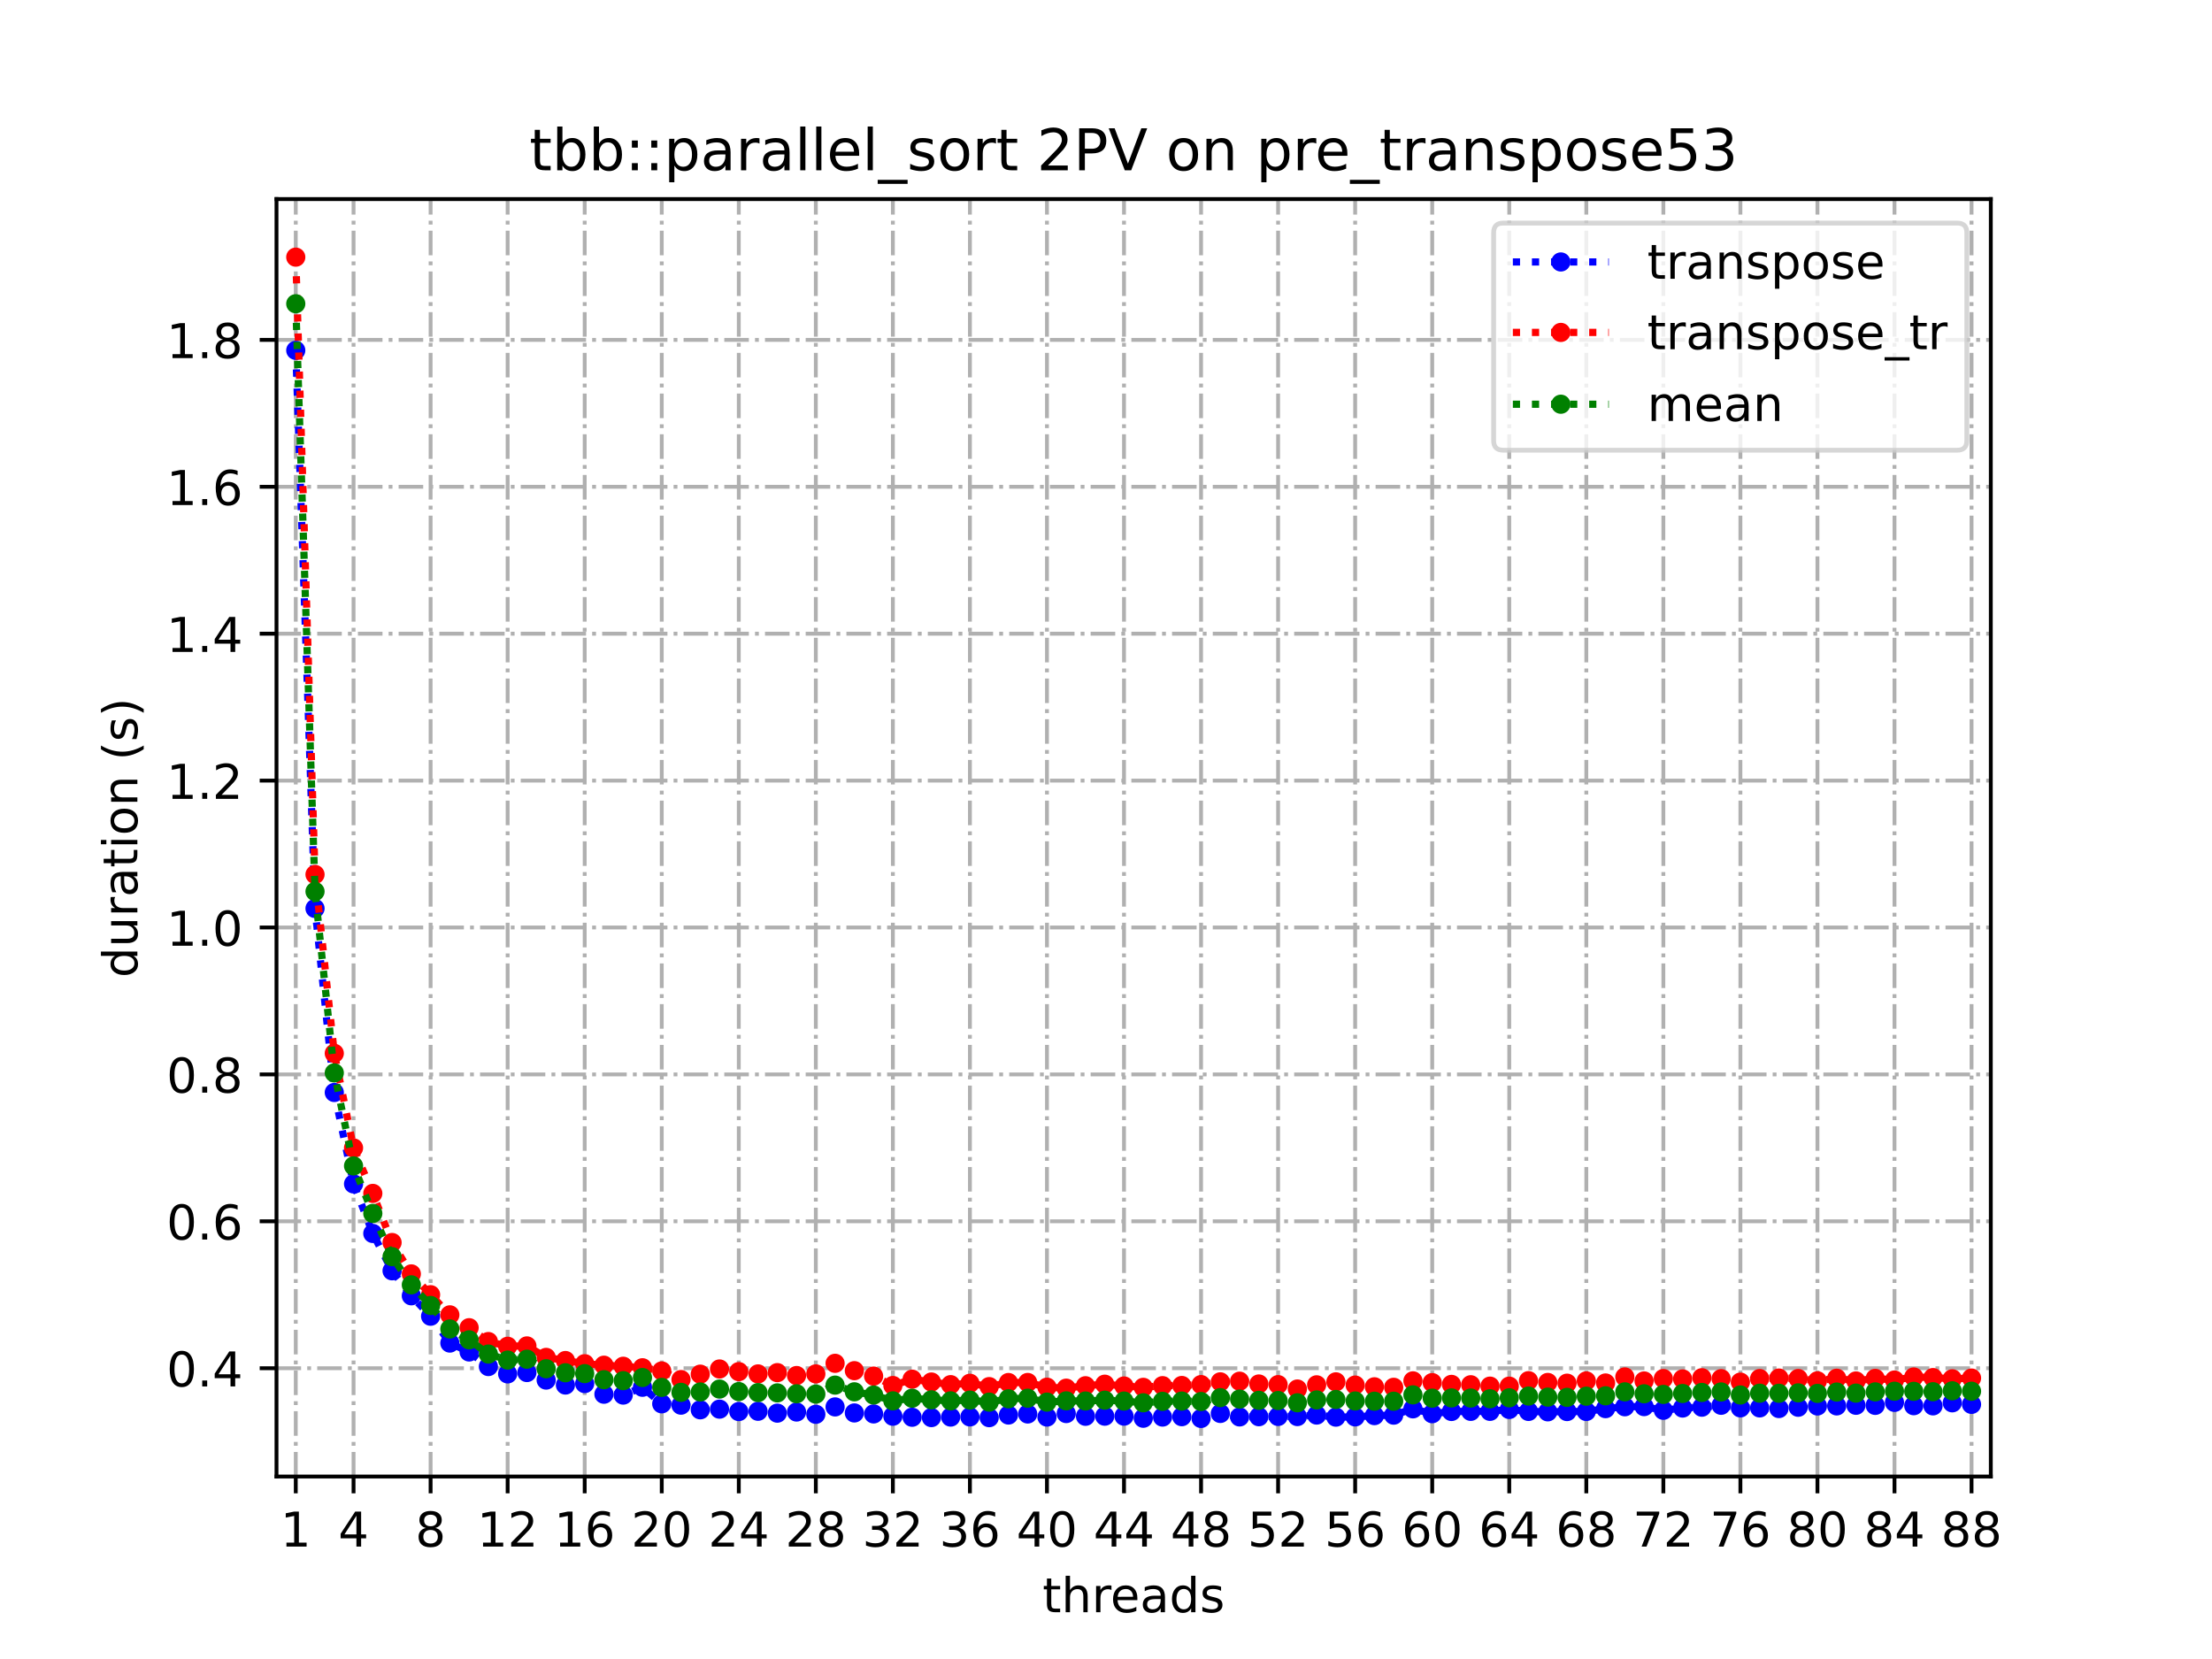 <?xml version="1.0" encoding="utf-8" standalone="no"?>
<!DOCTYPE svg PUBLIC "-//W3C//DTD SVG 1.1//EN"
  "http://www.w3.org/Graphics/SVG/1.1/DTD/svg11.dtd">
<!-- Created with matplotlib (https://matplotlib.org/) -->
<svg height="345.6pt" version="1.1" viewBox="0 0 460.8 345.6" width="460.8pt" xmlns="http://www.w3.org/2000/svg" xmlns:xlink="http://www.w3.org/1999/xlink">
 <defs>
  <style type="text/css">
*{stroke-linecap:butt;stroke-linejoin:round;}
  </style>
 </defs>
 <g id="figure_1">
  <g id="patch_1">
   <path d="M 0 345.6 
L 460.8 345.6 
L 460.8 0 
L 0 0 
z
" style="fill:#ffffff;"/>
  </g>
  <g id="axes_1">
   <g id="patch_2">
    <path d="M 57.6 307.584 
L 414.72 307.584 
L 414.72 41.472 
L 57.6 41.472 
z
" style="fill:#ffffff;"/>
   </g>
   <g id="matplotlib.axis_1">
    <g id="xtick_1">
     <g id="line2d_1">
      <path clip-path="url(#pd38af0d67e)" d="M 61.613 307.584 
L 61.613 41.472 
" style="fill:none;stroke:#b0b0b0;stroke-dasharray:5.12,1.28,0.8,1.28;stroke-dashoffset:0;stroke-width:0.8;"/>
     </g>
     <g id="line2d_2">
      <defs>
       <path d="M 0 0 
L 0 3.5 
" id="m40f06f99c5" style="stroke:#000000;stroke-width:0.8;"/>
      </defs>
      <g>
       <use style="stroke:#000000;stroke-width:0.8;" x="61.613" xlink:href="#m40f06f99c5" y="307.584"/>
      </g>
     </g>
     <g id="text_1">
      <!-- 1 -->
      <defs>
       <path d="M 12.406 8.297 
L 28.516 8.297 
L 28.516 63.922 
L 10.984 60.406 
L 10.984 69.391 
L 28.422 72.906 
L 38.281 72.906 
L 38.281 8.297 
L 54.391 8.297 
L 54.391 0 
L 12.406 0 
z
" id="DejaVuSans-49"/>
      </defs>
      <g transform="translate(58.431 322.182)scale(0.1 -0.1)">
       <use xlink:href="#DejaVuSans-49"/>
      </g>
     </g>
    </g>
    <g id="xtick_2">
     <g id="line2d_3">
      <path clip-path="url(#pd38af0d67e)" d="M 73.65 307.584 
L 73.65 41.472 
" style="fill:none;stroke:#b0b0b0;stroke-dasharray:5.12,1.28,0.8,1.28;stroke-dashoffset:0;stroke-width:0.8;"/>
     </g>
     <g id="line2d_4">
      <g>
       <use style="stroke:#000000;stroke-width:0.8;" x="73.65" xlink:href="#m40f06f99c5" y="307.584"/>
      </g>
     </g>
     <g id="text_2">
      <!-- 4 -->
      <defs>
       <path d="M 37.797 64.312 
L 12.891 25.391 
L 37.797 25.391 
z
M 35.203 72.906 
L 47.609 72.906 
L 47.609 25.391 
L 58.016 25.391 
L 58.016 17.188 
L 47.609 17.188 
L 47.609 0 
L 37.797 0 
L 37.797 17.188 
L 4.891 17.188 
L 4.891 26.703 
z
" id="DejaVuSans-52"/>
      </defs>
      <g transform="translate(70.469 322.182)scale(0.1 -0.1)">
       <use xlink:href="#DejaVuSans-52"/>
      </g>
     </g>
    </g>
    <g id="xtick_3">
     <g id="line2d_5">
      <path clip-path="url(#pd38af0d67e)" d="M 89.701 307.584 
L 89.701 41.472 
" style="fill:none;stroke:#b0b0b0;stroke-dasharray:5.12,1.28,0.8,1.28;stroke-dashoffset:0;stroke-width:0.8;"/>
     </g>
     <g id="line2d_6">
      <g>
       <use style="stroke:#000000;stroke-width:0.8;" x="89.701" xlink:href="#m40f06f99c5" y="307.584"/>
      </g>
     </g>
     <g id="text_3">
      <!-- 8 -->
      <defs>
       <path d="M 31.781 34.625 
Q 24.75 34.625 20.719 30.859 
Q 16.703 27.094 16.703 20.516 
Q 16.703 13.922 20.719 10.156 
Q 24.75 6.391 31.781 6.391 
Q 38.812 6.391 42.859 10.172 
Q 46.922 13.969 46.922 20.516 
Q 46.922 27.094 42.891 30.859 
Q 38.875 34.625 31.781 34.625 
z
M 21.922 38.812 
Q 15.578 40.375 12.031 44.719 
Q 8.5 49.078 8.5 55.328 
Q 8.5 64.062 14.719 69.141 
Q 20.953 74.219 31.781 74.219 
Q 42.672 74.219 48.875 69.141 
Q 55.078 64.062 55.078 55.328 
Q 55.078 49.078 51.531 44.719 
Q 48 40.375 41.703 38.812 
Q 48.828 37.156 52.797 32.312 
Q 56.781 27.484 56.781 20.516 
Q 56.781 9.906 50.312 4.234 
Q 43.844 -1.422 31.781 -1.422 
Q 19.734 -1.422 13.25 4.234 
Q 6.781 9.906 6.781 20.516 
Q 6.781 27.484 10.781 32.312 
Q 14.797 37.156 21.922 38.812 
z
M 18.312 54.391 
Q 18.312 48.734 21.844 45.562 
Q 25.391 42.391 31.781 42.391 
Q 38.141 42.391 41.719 45.562 
Q 45.312 48.734 45.312 54.391 
Q 45.312 60.062 41.719 63.234 
Q 38.141 66.406 31.781 66.406 
Q 25.391 66.406 21.844 63.234 
Q 18.312 60.062 18.312 54.391 
z
" id="DejaVuSans-56"/>
      </defs>
      <g transform="translate(86.519 322.182)scale(0.1 -0.1)">
       <use xlink:href="#DejaVuSans-56"/>
      </g>
     </g>
    </g>
    <g id="xtick_4">
     <g id="line2d_7">
      <path clip-path="url(#pd38af0d67e)" d="M 105.751 307.584 
L 105.751 41.472 
" style="fill:none;stroke:#b0b0b0;stroke-dasharray:5.12,1.28,0.8,1.28;stroke-dashoffset:0;stroke-width:0.8;"/>
     </g>
     <g id="line2d_8">
      <g>
       <use style="stroke:#000000;stroke-width:0.8;" x="105.751" xlink:href="#m40f06f99c5" y="307.584"/>
      </g>
     </g>
     <g id="text_4">
      <!-- 12 -->
      <defs>
       <path d="M 19.188 8.297 
L 53.609 8.297 
L 53.609 0 
L 7.328 0 
L 7.328 8.297 
Q 12.938 14.109 22.625 23.891 
Q 32.328 33.688 34.812 36.531 
Q 39.547 41.844 41.422 45.531 
Q 43.312 49.219 43.312 52.781 
Q 43.312 58.594 39.234 62.25 
Q 35.156 65.922 28.609 65.922 
Q 23.969 65.922 18.812 64.312 
Q 13.672 62.703 7.812 59.422 
L 7.812 69.391 
Q 13.766 71.781 18.938 73 
Q 24.125 74.219 28.422 74.219 
Q 39.75 74.219 46.484 68.547 
Q 53.219 62.891 53.219 53.422 
Q 53.219 48.922 51.531 44.891 
Q 49.859 40.875 45.406 35.406 
Q 44.188 33.984 37.641 27.219 
Q 31.109 20.453 19.188 8.297 
z
" id="DejaVuSans-50"/>
      </defs>
      <g transform="translate(99.389 322.182)scale(0.1 -0.1)">
       <use xlink:href="#DejaVuSans-49"/>
       <use x="63.623" xlink:href="#DejaVuSans-50"/>
      </g>
     </g>
    </g>
    <g id="xtick_5">
     <g id="line2d_9">
      <path clip-path="url(#pd38af0d67e)" d="M 121.801 307.584 
L 121.801 41.472 
" style="fill:none;stroke:#b0b0b0;stroke-dasharray:5.12,1.28,0.8,1.28;stroke-dashoffset:0;stroke-width:0.8;"/>
     </g>
     <g id="line2d_10">
      <g>
       <use style="stroke:#000000;stroke-width:0.8;" x="121.801" xlink:href="#m40f06f99c5" y="307.584"/>
      </g>
     </g>
     <g id="text_5">
      <!-- 16 -->
      <defs>
       <path d="M 33.016 40.375 
Q 26.375 40.375 22.484 35.828 
Q 18.609 31.297 18.609 23.391 
Q 18.609 15.531 22.484 10.953 
Q 26.375 6.391 33.016 6.391 
Q 39.656 6.391 43.531 10.953 
Q 47.406 15.531 47.406 23.391 
Q 47.406 31.297 43.531 35.828 
Q 39.656 40.375 33.016 40.375 
z
M 52.594 71.297 
L 52.594 62.312 
Q 48.875 64.062 45.094 64.984 
Q 41.312 65.922 37.594 65.922 
Q 27.828 65.922 22.672 59.328 
Q 17.531 52.734 16.797 39.406 
Q 19.672 43.656 24.016 45.922 
Q 28.375 48.188 33.594 48.188 
Q 44.578 48.188 50.953 41.516 
Q 57.328 34.859 57.328 23.391 
Q 57.328 12.156 50.688 5.359 
Q 44.047 -1.422 33.016 -1.422 
Q 20.359 -1.422 13.672 8.266 
Q 6.984 17.969 6.984 36.375 
Q 6.984 53.656 15.188 63.938 
Q 23.391 74.219 37.203 74.219 
Q 40.922 74.219 44.703 73.484 
Q 48.484 72.75 52.594 71.297 
z
" id="DejaVuSans-54"/>
      </defs>
      <g transform="translate(115.439 322.182)scale(0.1 -0.1)">
       <use xlink:href="#DejaVuSans-49"/>
       <use x="63.623" xlink:href="#DejaVuSans-54"/>
      </g>
     </g>
    </g>
    <g id="xtick_6">
     <g id="line2d_11">
      <path clip-path="url(#pd38af0d67e)" d="M 137.852 307.584 
L 137.852 41.472 
" style="fill:none;stroke:#b0b0b0;stroke-dasharray:5.12,1.28,0.8,1.28;stroke-dashoffset:0;stroke-width:0.8;"/>
     </g>
     <g id="line2d_12">
      <g>
       <use style="stroke:#000000;stroke-width:0.8;" x="137.852" xlink:href="#m40f06f99c5" y="307.584"/>
      </g>
     </g>
     <g id="text_6">
      <!-- 20 -->
      <defs>
       <path d="M 31.781 66.406 
Q 24.172 66.406 20.328 58.906 
Q 16.5 51.422 16.5 36.375 
Q 16.5 21.391 20.328 13.891 
Q 24.172 6.391 31.781 6.391 
Q 39.453 6.391 43.281 13.891 
Q 47.125 21.391 47.125 36.375 
Q 47.125 51.422 43.281 58.906 
Q 39.453 66.406 31.781 66.406 
z
M 31.781 74.219 
Q 44.047 74.219 50.516 64.516 
Q 56.984 54.828 56.984 36.375 
Q 56.984 17.969 50.516 8.266 
Q 44.047 -1.422 31.781 -1.422 
Q 19.531 -1.422 13.062 8.266 
Q 6.594 17.969 6.594 36.375 
Q 6.594 54.828 13.062 64.516 
Q 19.531 74.219 31.781 74.219 
z
" id="DejaVuSans-48"/>
      </defs>
      <g transform="translate(131.489 322.182)scale(0.1 -0.1)">
       <use xlink:href="#DejaVuSans-50"/>
       <use x="63.623" xlink:href="#DejaVuSans-48"/>
      </g>
     </g>
    </g>
    <g id="xtick_7">
     <g id="line2d_13">
      <path clip-path="url(#pd38af0d67e)" d="M 153.902 307.584 
L 153.902 41.472 
" style="fill:none;stroke:#b0b0b0;stroke-dasharray:5.12,1.28,0.8,1.28;stroke-dashoffset:0;stroke-width:0.8;"/>
     </g>
     <g id="line2d_14">
      <g>
       <use style="stroke:#000000;stroke-width:0.8;" x="153.902" xlink:href="#m40f06f99c5" y="307.584"/>
      </g>
     </g>
     <g id="text_7">
      <!-- 24 -->
      <g transform="translate(147.54 322.182)scale(0.1 -0.1)">
       <use xlink:href="#DejaVuSans-50"/>
       <use x="63.623" xlink:href="#DejaVuSans-52"/>
      </g>
     </g>
    </g>
    <g id="xtick_8">
     <g id="line2d_15">
      <path clip-path="url(#pd38af0d67e)" d="M 169.952 307.584 
L 169.952 41.472 
" style="fill:none;stroke:#b0b0b0;stroke-dasharray:5.12,1.28,0.8,1.28;stroke-dashoffset:0;stroke-width:0.8;"/>
     </g>
     <g id="line2d_16">
      <g>
       <use style="stroke:#000000;stroke-width:0.8;" x="169.952" xlink:href="#m40f06f99c5" y="307.584"/>
      </g>
     </g>
     <g id="text_8">
      <!-- 28 -->
      <g transform="translate(163.59 322.182)scale(0.1 -0.1)">
       <use xlink:href="#DejaVuSans-50"/>
       <use x="63.623" xlink:href="#DejaVuSans-56"/>
      </g>
     </g>
    </g>
    <g id="xtick_9">
     <g id="line2d_17">
      <path clip-path="url(#pd38af0d67e)" d="M 186.003 307.584 
L 186.003 41.472 
" style="fill:none;stroke:#b0b0b0;stroke-dasharray:5.12,1.28,0.8,1.28;stroke-dashoffset:0;stroke-width:0.8;"/>
     </g>
     <g id="line2d_18">
      <g>
       <use style="stroke:#000000;stroke-width:0.8;" x="186.003" xlink:href="#m40f06f99c5" y="307.584"/>
      </g>
     </g>
     <g id="text_9">
      <!-- 32 -->
      <defs>
       <path d="M 40.578 39.312 
Q 47.656 37.797 51.625 33 
Q 55.609 28.219 55.609 21.188 
Q 55.609 10.406 48.188 4.484 
Q 40.766 -1.422 27.094 -1.422 
Q 22.516 -1.422 17.656 -0.516 
Q 12.797 0.391 7.625 2.203 
L 7.625 11.719 
Q 11.719 9.328 16.594 8.109 
Q 21.484 6.891 26.812 6.891 
Q 36.078 6.891 40.938 10.547 
Q 45.797 14.203 45.797 21.188 
Q 45.797 27.641 41.281 31.266 
Q 36.766 34.906 28.719 34.906 
L 20.219 34.906 
L 20.219 43.016 
L 29.109 43.016 
Q 36.375 43.016 40.234 45.922 
Q 44.094 48.828 44.094 54.297 
Q 44.094 59.906 40.109 62.906 
Q 36.141 65.922 28.719 65.922 
Q 24.656 65.922 20.016 65.031 
Q 15.375 64.156 9.812 62.312 
L 9.812 71.094 
Q 15.438 72.656 20.344 73.438 
Q 25.25 74.219 29.594 74.219 
Q 40.828 74.219 47.359 69.109 
Q 53.906 64.016 53.906 55.328 
Q 53.906 49.266 50.438 45.094 
Q 46.969 40.922 40.578 39.312 
z
" id="DejaVuSans-51"/>
      </defs>
      <g transform="translate(179.64 322.182)scale(0.1 -0.1)">
       <use xlink:href="#DejaVuSans-51"/>
       <use x="63.623" xlink:href="#DejaVuSans-50"/>
      </g>
     </g>
    </g>
    <g id="xtick_10">
     <g id="line2d_19">
      <path clip-path="url(#pd38af0d67e)" d="M 202.053 307.584 
L 202.053 41.472 
" style="fill:none;stroke:#b0b0b0;stroke-dasharray:5.12,1.28,0.8,1.28;stroke-dashoffset:0;stroke-width:0.8;"/>
     </g>
     <g id="line2d_20">
      <g>
       <use style="stroke:#000000;stroke-width:0.8;" x="202.053" xlink:href="#m40f06f99c5" y="307.584"/>
      </g>
     </g>
     <g id="text_10">
      <!-- 36 -->
      <g transform="translate(195.691 322.182)scale(0.1 -0.1)">
       <use xlink:href="#DejaVuSans-51"/>
       <use x="63.623" xlink:href="#DejaVuSans-54"/>
      </g>
     </g>
    </g>
    <g id="xtick_11">
     <g id="line2d_21">
      <path clip-path="url(#pd38af0d67e)" d="M 218.103 307.584 
L 218.103 41.472 
" style="fill:none;stroke:#b0b0b0;stroke-dasharray:5.12,1.28,0.8,1.28;stroke-dashoffset:0;stroke-width:0.8;"/>
     </g>
     <g id="line2d_22">
      <g>
       <use style="stroke:#000000;stroke-width:0.8;" x="218.103" xlink:href="#m40f06f99c5" y="307.584"/>
      </g>
     </g>
     <g id="text_11">
      <!-- 40 -->
      <g transform="translate(211.741 322.182)scale(0.1 -0.1)">
       <use xlink:href="#DejaVuSans-52"/>
       <use x="63.623" xlink:href="#DejaVuSans-48"/>
      </g>
     </g>
    </g>
    <g id="xtick_12">
     <g id="line2d_23">
      <path clip-path="url(#pd38af0d67e)" d="M 234.154 307.584 
L 234.154 41.472 
" style="fill:none;stroke:#b0b0b0;stroke-dasharray:5.12,1.28,0.8,1.28;stroke-dashoffset:0;stroke-width:0.8;"/>
     </g>
     <g id="line2d_24">
      <g>
       <use style="stroke:#000000;stroke-width:0.8;" x="234.154" xlink:href="#m40f06f99c5" y="307.584"/>
      </g>
     </g>
     <g id="text_12">
      <!-- 44 -->
      <g transform="translate(227.791 322.182)scale(0.1 -0.1)">
       <use xlink:href="#DejaVuSans-52"/>
       <use x="63.623" xlink:href="#DejaVuSans-52"/>
      </g>
     </g>
    </g>
    <g id="xtick_13">
     <g id="line2d_25">
      <path clip-path="url(#pd38af0d67e)" d="M 250.204 307.584 
L 250.204 41.472 
" style="fill:none;stroke:#b0b0b0;stroke-dasharray:5.12,1.28,0.8,1.28;stroke-dashoffset:0;stroke-width:0.8;"/>
     </g>
     <g id="line2d_26">
      <g>
       <use style="stroke:#000000;stroke-width:0.8;" x="250.204" xlink:href="#m40f06f99c5" y="307.584"/>
      </g>
     </g>
     <g id="text_13">
      <!-- 48 -->
      <g transform="translate(243.842 322.182)scale(0.1 -0.1)">
       <use xlink:href="#DejaVuSans-52"/>
       <use x="63.623" xlink:href="#DejaVuSans-56"/>
      </g>
     </g>
    </g>
    <g id="xtick_14">
     <g id="line2d_27">
      <path clip-path="url(#pd38af0d67e)" d="M 266.254 307.584 
L 266.254 41.472 
" style="fill:none;stroke:#b0b0b0;stroke-dasharray:5.12,1.28,0.8,1.28;stroke-dashoffset:0;stroke-width:0.8;"/>
     </g>
     <g id="line2d_28">
      <g>
       <use style="stroke:#000000;stroke-width:0.8;" x="266.254" xlink:href="#m40f06f99c5" y="307.584"/>
      </g>
     </g>
     <g id="text_14">
      <!-- 52 -->
      <defs>
       <path d="M 10.797 72.906 
L 49.516 72.906 
L 49.516 64.594 
L 19.828 64.594 
L 19.828 46.734 
Q 21.969 47.469 24.109 47.828 
Q 26.266 48.188 28.422 48.188 
Q 40.625 48.188 47.75 41.5 
Q 54.891 34.812 54.891 23.391 
Q 54.891 11.625 47.562 5.094 
Q 40.234 -1.422 26.906 -1.422 
Q 22.312 -1.422 17.547 -0.641 
Q 12.797 0.141 7.719 1.703 
L 7.719 11.625 
Q 12.109 9.234 16.797 8.062 
Q 21.484 6.891 26.703 6.891 
Q 35.156 6.891 40.078 11.328 
Q 45.016 15.766 45.016 23.391 
Q 45.016 31 40.078 35.438 
Q 35.156 39.891 26.703 39.891 
Q 22.75 39.891 18.812 39.016 
Q 14.891 38.141 10.797 36.281 
z
" id="DejaVuSans-53"/>
      </defs>
      <g transform="translate(259.892 322.182)scale(0.1 -0.1)">
       <use xlink:href="#DejaVuSans-53"/>
       <use x="63.623" xlink:href="#DejaVuSans-50"/>
      </g>
     </g>
    </g>
    <g id="xtick_15">
     <g id="line2d_29">
      <path clip-path="url(#pd38af0d67e)" d="M 282.305 307.584 
L 282.305 41.472 
" style="fill:none;stroke:#b0b0b0;stroke-dasharray:5.12,1.28,0.8,1.28;stroke-dashoffset:0;stroke-width:0.8;"/>
     </g>
     <g id="line2d_30">
      <g>
       <use style="stroke:#000000;stroke-width:0.8;" x="282.305" xlink:href="#m40f06f99c5" y="307.584"/>
      </g>
     </g>
     <g id="text_15">
      <!-- 56 -->
      <g transform="translate(275.942 322.182)scale(0.1 -0.1)">
       <use xlink:href="#DejaVuSans-53"/>
       <use x="63.623" xlink:href="#DejaVuSans-54"/>
      </g>
     </g>
    </g>
    <g id="xtick_16">
     <g id="line2d_31">
      <path clip-path="url(#pd38af0d67e)" d="M 298.355 307.584 
L 298.355 41.472 
" style="fill:none;stroke:#b0b0b0;stroke-dasharray:5.12,1.28,0.8,1.28;stroke-dashoffset:0;stroke-width:0.8;"/>
     </g>
     <g id="line2d_32">
      <g>
       <use style="stroke:#000000;stroke-width:0.8;" x="298.355" xlink:href="#m40f06f99c5" y="307.584"/>
      </g>
     </g>
     <g id="text_16">
      <!-- 60 -->
      <g transform="translate(291.993 322.182)scale(0.1 -0.1)">
       <use xlink:href="#DejaVuSans-54"/>
       <use x="63.623" xlink:href="#DejaVuSans-48"/>
      </g>
     </g>
    </g>
    <g id="xtick_17">
     <g id="line2d_33">
      <path clip-path="url(#pd38af0d67e)" d="M 314.405 307.584 
L 314.405 41.472 
" style="fill:none;stroke:#b0b0b0;stroke-dasharray:5.12,1.28,0.8,1.28;stroke-dashoffset:0;stroke-width:0.8;"/>
     </g>
     <g id="line2d_34">
      <g>
       <use style="stroke:#000000;stroke-width:0.8;" x="314.405" xlink:href="#m40f06f99c5" y="307.584"/>
      </g>
     </g>
     <g id="text_17">
      <!-- 64 -->
      <g transform="translate(308.043 322.182)scale(0.1 -0.1)">
       <use xlink:href="#DejaVuSans-54"/>
       <use x="63.623" xlink:href="#DejaVuSans-52"/>
      </g>
     </g>
    </g>
    <g id="xtick_18">
     <g id="line2d_35">
      <path clip-path="url(#pd38af0d67e)" d="M 330.456 307.584 
L 330.456 41.472 
" style="fill:none;stroke:#b0b0b0;stroke-dasharray:5.12,1.28,0.8,1.28;stroke-dashoffset:0;stroke-width:0.8;"/>
     </g>
     <g id="line2d_36">
      <g>
       <use style="stroke:#000000;stroke-width:0.8;" x="330.456" xlink:href="#m40f06f99c5" y="307.584"/>
      </g>
     </g>
     <g id="text_18">
      <!-- 68 -->
      <g transform="translate(324.093 322.182)scale(0.1 -0.1)">
       <use xlink:href="#DejaVuSans-54"/>
       <use x="63.623" xlink:href="#DejaVuSans-56"/>
      </g>
     </g>
    </g>
    <g id="xtick_19">
     <g id="line2d_37">
      <path clip-path="url(#pd38af0d67e)" d="M 346.506 307.584 
L 346.506 41.472 
" style="fill:none;stroke:#b0b0b0;stroke-dasharray:5.12,1.28,0.8,1.28;stroke-dashoffset:0;stroke-width:0.8;"/>
     </g>
     <g id="line2d_38">
      <g>
       <use style="stroke:#000000;stroke-width:0.8;" x="346.506" xlink:href="#m40f06f99c5" y="307.584"/>
      </g>
     </g>
     <g id="text_19">
      <!-- 72 -->
      <defs>
       <path d="M 8.203 72.906 
L 55.078 72.906 
L 55.078 68.703 
L 28.609 0 
L 18.312 0 
L 43.219 64.594 
L 8.203 64.594 
z
" id="DejaVuSans-55"/>
      </defs>
      <g transform="translate(340.144 322.182)scale(0.1 -0.1)">
       <use xlink:href="#DejaVuSans-55"/>
       <use x="63.623" xlink:href="#DejaVuSans-50"/>
      </g>
     </g>
    </g>
    <g id="xtick_20">
     <g id="line2d_39">
      <path clip-path="url(#pd38af0d67e)" d="M 362.556 307.584 
L 362.556 41.472 
" style="fill:none;stroke:#b0b0b0;stroke-dasharray:5.12,1.28,0.8,1.28;stroke-dashoffset:0;stroke-width:0.8;"/>
     </g>
     <g id="line2d_40">
      <g>
       <use style="stroke:#000000;stroke-width:0.8;" x="362.556" xlink:href="#m40f06f99c5" y="307.584"/>
      </g>
     </g>
     <g id="text_20">
      <!-- 76 -->
      <g transform="translate(356.194 322.182)scale(0.1 -0.1)">
       <use xlink:href="#DejaVuSans-55"/>
       <use x="63.623" xlink:href="#DejaVuSans-54"/>
      </g>
     </g>
    </g>
    <g id="xtick_21">
     <g id="line2d_41">
      <path clip-path="url(#pd38af0d67e)" d="M 378.607 307.584 
L 378.607 41.472 
" style="fill:none;stroke:#b0b0b0;stroke-dasharray:5.12,1.28,0.8,1.28;stroke-dashoffset:0;stroke-width:0.8;"/>
     </g>
     <g id="line2d_42">
      <g>
       <use style="stroke:#000000;stroke-width:0.8;" x="378.607" xlink:href="#m40f06f99c5" y="307.584"/>
      </g>
     </g>
     <g id="text_21">
      <!-- 80 -->
      <g transform="translate(372.244 322.182)scale(0.1 -0.1)">
       <use xlink:href="#DejaVuSans-56"/>
       <use x="63.623" xlink:href="#DejaVuSans-48"/>
      </g>
     </g>
    </g>
    <g id="xtick_22">
     <g id="line2d_43">
      <path clip-path="url(#pd38af0d67e)" d="M 394.657 307.584 
L 394.657 41.472 
" style="fill:none;stroke:#b0b0b0;stroke-dasharray:5.12,1.28,0.8,1.28;stroke-dashoffset:0;stroke-width:0.8;"/>
     </g>
     <g id="line2d_44">
      <g>
       <use style="stroke:#000000;stroke-width:0.8;" x="394.657" xlink:href="#m40f06f99c5" y="307.584"/>
      </g>
     </g>
     <g id="text_22">
      <!-- 84 -->
      <g transform="translate(388.295 322.182)scale(0.1 -0.1)">
       <use xlink:href="#DejaVuSans-56"/>
       <use x="63.623" xlink:href="#DejaVuSans-52"/>
      </g>
     </g>
    </g>
    <g id="xtick_23">
     <g id="line2d_45">
      <path clip-path="url(#pd38af0d67e)" d="M 410.707 307.584 
L 410.707 41.472 
" style="fill:none;stroke:#b0b0b0;stroke-dasharray:5.12,1.28,0.8,1.28;stroke-dashoffset:0;stroke-width:0.8;"/>
     </g>
     <g id="line2d_46">
      <g>
       <use style="stroke:#000000;stroke-width:0.8;" x="410.707" xlink:href="#m40f06f99c5" y="307.584"/>
      </g>
     </g>
     <g id="text_23">
      <!-- 88 -->
      <g transform="translate(404.345 322.182)scale(0.1 -0.1)">
       <use xlink:href="#DejaVuSans-56"/>
       <use x="63.623" xlink:href="#DejaVuSans-56"/>
      </g>
     </g>
    </g>
    <g id="text_24">
     <!-- threads -->
     <defs>
      <path d="M 18.312 70.219 
L 18.312 54.688 
L 36.812 54.688 
L 36.812 47.703 
L 18.312 47.703 
L 18.312 18.016 
Q 18.312 11.328 20.141 9.422 
Q 21.969 7.516 27.594 7.516 
L 36.812 7.516 
L 36.812 0 
L 27.594 0 
Q 17.188 0 13.234 3.875 
Q 9.281 7.766 9.281 18.016 
L 9.281 47.703 
L 2.688 47.703 
L 2.688 54.688 
L 9.281 54.688 
L 9.281 70.219 
z
" id="DejaVuSans-116"/>
      <path d="M 54.891 33.016 
L 54.891 0 
L 45.906 0 
L 45.906 32.719 
Q 45.906 40.484 42.875 44.328 
Q 39.844 48.188 33.797 48.188 
Q 26.516 48.188 22.312 43.547 
Q 18.109 38.922 18.109 30.906 
L 18.109 0 
L 9.078 0 
L 9.078 75.984 
L 18.109 75.984 
L 18.109 46.188 
Q 21.344 51.125 25.703 53.562 
Q 30.078 56 35.797 56 
Q 45.219 56 50.047 50.172 
Q 54.891 44.344 54.891 33.016 
z
" id="DejaVuSans-104"/>
      <path d="M 41.109 46.297 
Q 39.594 47.172 37.812 47.578 
Q 36.031 48 33.891 48 
Q 26.266 48 22.188 43.047 
Q 18.109 38.094 18.109 28.812 
L 18.109 0 
L 9.078 0 
L 9.078 54.688 
L 18.109 54.688 
L 18.109 46.188 
Q 20.953 51.172 25.484 53.578 
Q 30.031 56 36.531 56 
Q 37.453 56 38.578 55.875 
Q 39.703 55.766 41.062 55.516 
z
" id="DejaVuSans-114"/>
      <path d="M 56.203 29.594 
L 56.203 25.203 
L 14.891 25.203 
Q 15.484 15.922 20.484 11.062 
Q 25.484 6.203 34.422 6.203 
Q 39.594 6.203 44.453 7.469 
Q 49.312 8.734 54.109 11.281 
L 54.109 2.781 
Q 49.266 0.734 44.188 -0.344 
Q 39.109 -1.422 33.891 -1.422 
Q 20.797 -1.422 13.156 6.188 
Q 5.516 13.812 5.516 26.812 
Q 5.516 40.234 12.766 48.109 
Q 20.016 56 32.328 56 
Q 43.359 56 49.781 48.891 
Q 56.203 41.797 56.203 29.594 
z
M 47.219 32.234 
Q 47.125 39.594 43.094 43.984 
Q 39.062 48.391 32.422 48.391 
Q 24.906 48.391 20.391 44.141 
Q 15.875 39.891 15.188 32.172 
z
" id="DejaVuSans-101"/>
      <path d="M 34.281 27.484 
Q 23.391 27.484 19.188 25 
Q 14.984 22.516 14.984 16.5 
Q 14.984 11.719 18.141 8.906 
Q 21.297 6.109 26.703 6.109 
Q 34.188 6.109 38.703 11.406 
Q 43.219 16.703 43.219 25.484 
L 43.219 27.484 
z
M 52.203 31.203 
L 52.203 0 
L 43.219 0 
L 43.219 8.297 
Q 40.141 3.328 35.547 0.953 
Q 30.953 -1.422 24.312 -1.422 
Q 15.922 -1.422 10.953 3.297 
Q 6 8.016 6 15.922 
Q 6 25.141 12.172 29.828 
Q 18.359 34.516 30.609 34.516 
L 43.219 34.516 
L 43.219 35.406 
Q 43.219 41.609 39.141 45 
Q 35.062 48.391 27.688 48.391 
Q 23 48.391 18.547 47.266 
Q 14.109 46.141 10.016 43.891 
L 10.016 52.203 
Q 14.938 54.109 19.578 55.047 
Q 24.219 56 28.609 56 
Q 40.484 56 46.344 49.844 
Q 52.203 43.703 52.203 31.203 
z
" id="DejaVuSans-97"/>
      <path d="M 45.406 46.391 
L 45.406 75.984 
L 54.391 75.984 
L 54.391 0 
L 45.406 0 
L 45.406 8.203 
Q 42.578 3.328 38.25 0.953 
Q 33.938 -1.422 27.875 -1.422 
Q 17.969 -1.422 11.734 6.484 
Q 5.516 14.406 5.516 27.297 
Q 5.516 40.188 11.734 48.094 
Q 17.969 56 27.875 56 
Q 33.938 56 38.25 53.625 
Q 42.578 51.266 45.406 46.391 
z
M 14.797 27.297 
Q 14.797 17.391 18.875 11.75 
Q 22.953 6.109 30.078 6.109 
Q 37.203 6.109 41.297 11.75 
Q 45.406 17.391 45.406 27.297 
Q 45.406 37.203 41.297 42.844 
Q 37.203 48.484 30.078 48.484 
Q 22.953 48.484 18.875 42.844 
Q 14.797 37.203 14.797 27.297 
z
" id="DejaVuSans-100"/>
      <path d="M 44.281 53.078 
L 44.281 44.578 
Q 40.484 46.531 36.375 47.5 
Q 32.281 48.484 27.875 48.484 
Q 21.188 48.484 17.844 46.438 
Q 14.5 44.391 14.5 40.281 
Q 14.5 37.156 16.891 35.375 
Q 19.281 33.594 26.516 31.984 
L 29.594 31.297 
Q 39.156 29.25 43.188 25.516 
Q 47.219 21.781 47.219 15.094 
Q 47.219 7.469 41.188 3.016 
Q 35.156 -1.422 24.609 -1.422 
Q 20.219 -1.422 15.453 -0.562 
Q 10.688 0.297 5.422 2 
L 5.422 11.281 
Q 10.406 8.688 15.234 7.391 
Q 20.062 6.109 24.812 6.109 
Q 31.156 6.109 34.562 8.281 
Q 37.984 10.453 37.984 14.406 
Q 37.984 18.062 35.516 20.016 
Q 33.062 21.969 24.703 23.781 
L 21.578 24.516 
Q 13.234 26.266 9.516 29.906 
Q 5.812 33.547 5.812 39.891 
Q 5.812 47.609 11.281 51.797 
Q 16.75 56 26.812 56 
Q 31.781 56 36.172 55.266 
Q 40.578 54.547 44.281 53.078 
z
" id="DejaVuSans-115"/>
     </defs>
     <g transform="translate(217.169 335.861)scale(0.1 -0.1)">
      <use xlink:href="#DejaVuSans-116"/>
      <use x="39.209" xlink:href="#DejaVuSans-104"/>
      <use x="102.588" xlink:href="#DejaVuSans-114"/>
      <use x="141.451" xlink:href="#DejaVuSans-101"/>
      <use x="202.975" xlink:href="#DejaVuSans-97"/>
      <use x="264.254" xlink:href="#DejaVuSans-100"/>
      <use x="327.73" xlink:href="#DejaVuSans-115"/>
     </g>
    </g>
   </g>
   <g id="matplotlib.axis_2">
    <g id="ytick_1">
     <g id="line2d_47">
      <path clip-path="url(#pd38af0d67e)" d="M 57.6 285.022 
L 414.72 285.022 
" style="fill:none;stroke:#b0b0b0;stroke-dasharray:5.12,1.28,0.8,1.28;stroke-dashoffset:0;stroke-width:0.8;"/>
     </g>
     <g id="line2d_48">
      <defs>
       <path d="M 0 0 
L -3.5 0 
" id="ma3efe90861" style="stroke:#000000;stroke-width:0.8;"/>
      </defs>
      <g>
       <use style="stroke:#000000;stroke-width:0.8;" x="57.6" xlink:href="#ma3efe90861" y="285.022"/>
      </g>
     </g>
     <g id="text_25">
      <!-- 0.4 -->
      <defs>
       <path d="M 10.688 12.406 
L 21 12.406 
L 21 0 
L 10.688 0 
z
" id="DejaVuSans-46"/>
      </defs>
      <g transform="translate(34.697 288.821)scale(0.1 -0.1)">
       <use xlink:href="#DejaVuSans-48"/>
       <use x="63.623" xlink:href="#DejaVuSans-46"/>
       <use x="95.41" xlink:href="#DejaVuSans-52"/>
      </g>
     </g>
    </g>
    <g id="ytick_2">
     <g id="line2d_49">
      <path clip-path="url(#pd38af0d67e)" d="M 57.6 254.42 
L 414.72 254.42 
" style="fill:none;stroke:#b0b0b0;stroke-dasharray:5.12,1.28,0.8,1.28;stroke-dashoffset:0;stroke-width:0.8;"/>
     </g>
     <g id="line2d_50">
      <g>
       <use style="stroke:#000000;stroke-width:0.8;" x="57.6" xlink:href="#ma3efe90861" y="254.42"/>
      </g>
     </g>
     <g id="text_26">
      <!-- 0.6 -->
      <g transform="translate(34.697 258.219)scale(0.1 -0.1)">
       <use xlink:href="#DejaVuSans-48"/>
       <use x="63.623" xlink:href="#DejaVuSans-46"/>
       <use x="95.41" xlink:href="#DejaVuSans-54"/>
      </g>
     </g>
    </g>
    <g id="ytick_3">
     <g id="line2d_51">
      <path clip-path="url(#pd38af0d67e)" d="M 57.6 223.817 
L 414.72 223.817 
" style="fill:none;stroke:#b0b0b0;stroke-dasharray:5.12,1.28,0.8,1.28;stroke-dashoffset:0;stroke-width:0.8;"/>
     </g>
     <g id="line2d_52">
      <g>
       <use style="stroke:#000000;stroke-width:0.8;" x="57.6" xlink:href="#ma3efe90861" y="223.817"/>
      </g>
     </g>
     <g id="text_27">
      <!-- 0.8 -->
      <g transform="translate(34.697 227.616)scale(0.1 -0.1)">
       <use xlink:href="#DejaVuSans-48"/>
       <use x="63.623" xlink:href="#DejaVuSans-46"/>
       <use x="95.41" xlink:href="#DejaVuSans-56"/>
      </g>
     </g>
    </g>
    <g id="ytick_4">
     <g id="line2d_53">
      <path clip-path="url(#pd38af0d67e)" d="M 57.6 193.214 
L 414.72 193.214 
" style="fill:none;stroke:#b0b0b0;stroke-dasharray:5.12,1.28,0.8,1.28;stroke-dashoffset:0;stroke-width:0.8;"/>
     </g>
     <g id="line2d_54">
      <g>
       <use style="stroke:#000000;stroke-width:0.8;" x="57.6" xlink:href="#ma3efe90861" y="193.214"/>
      </g>
     </g>
     <g id="text_28">
      <!-- 1.0 -->
      <g transform="translate(34.697 197.013)scale(0.1 -0.1)">
       <use xlink:href="#DejaVuSans-49"/>
       <use x="63.623" xlink:href="#DejaVuSans-46"/>
       <use x="95.41" xlink:href="#DejaVuSans-48"/>
      </g>
     </g>
    </g>
    <g id="ytick_5">
     <g id="line2d_55">
      <path clip-path="url(#pd38af0d67e)" d="M 57.6 162.611 
L 414.72 162.611 
" style="fill:none;stroke:#b0b0b0;stroke-dasharray:5.12,1.28,0.8,1.28;stroke-dashoffset:0;stroke-width:0.8;"/>
     </g>
     <g id="line2d_56">
      <g>
       <use style="stroke:#000000;stroke-width:0.8;" x="57.6" xlink:href="#ma3efe90861" y="162.611"/>
      </g>
     </g>
     <g id="text_29">
      <!-- 1.2 -->
      <g transform="translate(34.697 166.411)scale(0.1 -0.1)">
       <use xlink:href="#DejaVuSans-49"/>
       <use x="63.623" xlink:href="#DejaVuSans-46"/>
       <use x="95.41" xlink:href="#DejaVuSans-50"/>
      </g>
     </g>
    </g>
    <g id="ytick_6">
     <g id="line2d_57">
      <path clip-path="url(#pd38af0d67e)" d="M 57.6 132.009 
L 414.72 132.009 
" style="fill:none;stroke:#b0b0b0;stroke-dasharray:5.12,1.28,0.8,1.28;stroke-dashoffset:0;stroke-width:0.8;"/>
     </g>
     <g id="line2d_58">
      <g>
       <use style="stroke:#000000;stroke-width:0.8;" x="57.6" xlink:href="#ma3efe90861" y="132.009"/>
      </g>
     </g>
     <g id="text_30">
      <!-- 1.4 -->
      <g transform="translate(34.697 135.808)scale(0.1 -0.1)">
       <use xlink:href="#DejaVuSans-49"/>
       <use x="63.623" xlink:href="#DejaVuSans-46"/>
       <use x="95.41" xlink:href="#DejaVuSans-52"/>
      </g>
     </g>
    </g>
    <g id="ytick_7">
     <g id="line2d_59">
      <path clip-path="url(#pd38af0d67e)" d="M 57.6 101.406 
L 414.72 101.406 
" style="fill:none;stroke:#b0b0b0;stroke-dasharray:5.12,1.28,0.8,1.28;stroke-dashoffset:0;stroke-width:0.8;"/>
     </g>
     <g id="line2d_60">
      <g>
       <use style="stroke:#000000;stroke-width:0.8;" x="57.6" xlink:href="#ma3efe90861" y="101.406"/>
      </g>
     </g>
     <g id="text_31">
      <!-- 1.6 -->
      <g transform="translate(34.697 105.205)scale(0.1 -0.1)">
       <use xlink:href="#DejaVuSans-49"/>
       <use x="63.623" xlink:href="#DejaVuSans-46"/>
       <use x="95.41" xlink:href="#DejaVuSans-54"/>
      </g>
     </g>
    </g>
    <g id="ytick_8">
     <g id="line2d_61">
      <path clip-path="url(#pd38af0d67e)" d="M 57.6 70.803 
L 414.72 70.803 
" style="fill:none;stroke:#b0b0b0;stroke-dasharray:5.12,1.28,0.8,1.28;stroke-dashoffset:0;stroke-width:0.8;"/>
     </g>
     <g id="line2d_62">
      <g>
       <use style="stroke:#000000;stroke-width:0.8;" x="57.6" xlink:href="#ma3efe90861" y="70.803"/>
      </g>
     </g>
     <g id="text_32">
      <!-- 1.8 -->
      <g transform="translate(34.697 74.603)scale(0.1 -0.1)">
       <use xlink:href="#DejaVuSans-49"/>
       <use x="63.623" xlink:href="#DejaVuSans-46"/>
       <use x="95.41" xlink:href="#DejaVuSans-56"/>
      </g>
     </g>
    </g>
    <g id="text_33">
     <!-- duration (s) -->
     <defs>
      <path d="M 8.5 21.578 
L 8.5 54.688 
L 17.484 54.688 
L 17.484 21.922 
Q 17.484 14.156 20.5 10.266 
Q 23.531 6.391 29.594 6.391 
Q 36.859 6.391 41.078 11.031 
Q 45.312 15.672 45.312 23.688 
L 45.312 54.688 
L 54.297 54.688 
L 54.297 0 
L 45.312 0 
L 45.312 8.406 
Q 42.047 3.422 37.719 1 
Q 33.406 -1.422 27.688 -1.422 
Q 18.266 -1.422 13.375 4.438 
Q 8.5 10.297 8.5 21.578 
z
M 31.109 56 
z
" id="DejaVuSans-117"/>
      <path d="M 9.422 54.688 
L 18.406 54.688 
L 18.406 0 
L 9.422 0 
z
M 9.422 75.984 
L 18.406 75.984 
L 18.406 64.594 
L 9.422 64.594 
z
" id="DejaVuSans-105"/>
      <path d="M 30.609 48.391 
Q 23.391 48.391 19.188 42.75 
Q 14.984 37.109 14.984 27.297 
Q 14.984 17.484 19.156 11.844 
Q 23.344 6.203 30.609 6.203 
Q 37.797 6.203 41.984 11.859 
Q 46.188 17.531 46.188 27.297 
Q 46.188 37.016 41.984 42.703 
Q 37.797 48.391 30.609 48.391 
z
M 30.609 56 
Q 42.328 56 49.016 48.375 
Q 55.719 40.766 55.719 27.297 
Q 55.719 13.875 49.016 6.219 
Q 42.328 -1.422 30.609 -1.422 
Q 18.844 -1.422 12.172 6.219 
Q 5.516 13.875 5.516 27.297 
Q 5.516 40.766 12.172 48.375 
Q 18.844 56 30.609 56 
z
" id="DejaVuSans-111"/>
      <path d="M 54.891 33.016 
L 54.891 0 
L 45.906 0 
L 45.906 32.719 
Q 45.906 40.484 42.875 44.328 
Q 39.844 48.188 33.797 48.188 
Q 26.516 48.188 22.312 43.547 
Q 18.109 38.922 18.109 30.906 
L 18.109 0 
L 9.078 0 
L 9.078 54.688 
L 18.109 54.688 
L 18.109 46.188 
Q 21.344 51.125 25.703 53.562 
Q 30.078 56 35.797 56 
Q 45.219 56 50.047 50.172 
Q 54.891 44.344 54.891 33.016 
z
" id="DejaVuSans-110"/>
      <path id="DejaVuSans-32"/>
      <path d="M 31 75.875 
Q 24.469 64.656 21.281 53.656 
Q 18.109 42.672 18.109 31.391 
Q 18.109 20.125 21.312 9.062 
Q 24.516 -2 31 -13.188 
L 23.188 -13.188 
Q 15.875 -1.703 12.234 9.375 
Q 8.594 20.453 8.594 31.391 
Q 8.594 42.281 12.203 53.312 
Q 15.828 64.359 23.188 75.875 
z
" id="DejaVuSans-40"/>
      <path d="M 8.016 75.875 
L 15.828 75.875 
Q 23.141 64.359 26.781 53.312 
Q 30.422 42.281 30.422 31.391 
Q 30.422 20.453 26.781 9.375 
Q 23.141 -1.703 15.828 -13.188 
L 8.016 -13.188 
Q 14.5 -2 17.703 9.062 
Q 20.906 20.125 20.906 31.391 
Q 20.906 42.672 17.703 53.656 
Q 14.5 64.656 8.016 75.875 
z
" id="DejaVuSans-41"/>
     </defs>
     <g transform="translate(28.617 203.663)rotate(-90)scale(0.1 -0.1)">
      <use xlink:href="#DejaVuSans-100"/>
      <use x="63.477" xlink:href="#DejaVuSans-117"/>
      <use x="126.855" xlink:href="#DejaVuSans-114"/>
      <use x="167.969" xlink:href="#DejaVuSans-97"/>
      <use x="229.248" xlink:href="#DejaVuSans-116"/>
      <use x="268.457" xlink:href="#DejaVuSans-105"/>
      <use x="296.24" xlink:href="#DejaVuSans-111"/>
      <use x="357.422" xlink:href="#DejaVuSans-110"/>
      <use x="420.801" xlink:href="#DejaVuSans-32"/>
      <use x="452.588" xlink:href="#DejaVuSans-40"/>
      <use x="491.602" xlink:href="#DejaVuSans-115"/>
      <use x="543.701" xlink:href="#DejaVuSans-41"/>
     </g>
    </g>
   </g>
   <g id="line2d_63">
    <path clip-path="url(#pd38af0d67e)" d="M 61.613 72.986 
L 65.625 189.248 
L 69.638 227.583 
L 73.65 246.632 
L 77.663 256.955 
L 81.676 264.73 
L 85.688 269.938 
L 89.701 274.194 
L 93.713 279.784 
L 97.726 281.641 
L 101.738 284.677 
L 105.751 286.209 
L 109.764 285.922 
L 113.776 287.494 
L 117.789 288.526 
L 121.801 288.224 
L 125.814 290.44 
L 129.827 290.62 
L 133.839 288.993 
L 137.852 292.441 
L 141.864 292.72 
L 145.877 293.688 
L 149.889 293.551 
L 153.902 294.053 
L 157.915 293.994 
L 161.927 294.385 
L 165.94 294.149 
L 169.952 294.624 
L 173.965 293.085 
L 177.978 294.342 
L 181.99 294.545 
L 186.003 295.025 
L 190.015 295.24 
L 194.028 295.311 
L 198.04 295.201 
L 202.053 295.167 
L 206.066 295.323 
L 210.078 294.774 
L 214.091 294.557 
L 218.103 295.199 
L 222.116 294.47 
L 226.129 295.037 
L 230.141 295.015 
L 234.154 295.007 
L 238.166 295.444 
L 242.179 295.2 
L 246.191 295.119 
L 250.204 295.488 
L 254.217 294.447 
L 258.229 295.171 
L 262.242 295.125 
L 266.254 295.071 
L 270.267 295.094 
L 274.28 294.779 
L 278.292 295.216 
L 282.305 295.166 
L 286.317 294.899 
L 290.33 294.8 
L 294.342 293.487 
L 298.355 294.5 
L 302.368 294.037 
L 306.38 294.011 
L 310.393 294.011 
L 314.405 293.62 
L 318.418 294.027 
L 322.431 294.109 
L 326.443 294.052 
L 330.456 294.037 
L 334.468 293.446 
L 338.481 293.052 
L 342.493 293.02 
L 346.506 293.788 
L 350.519 293.321 
L 354.531 293.142 
L 358.544 292.746 
L 362.556 293.285 
L 366.569 293.292 
L 370.582 293.424 
L 374.594 293.155 
L 378.607 292.889 
L 382.619 292.875 
L 386.632 292.746 
L 390.644 292.765 
L 394.657 292.143 
L 398.67 292.83 
L 402.682 292.866 
L 406.695 292.232 
L 410.707 292.557 
" style="fill:none;stroke:#0000ff;stroke-dasharray:1.5,2.475;stroke-dashoffset:0;stroke-width:1.5;"/>
    <defs>
     <path d="M 0 1.5 
C 0.398 1.5 0.779 1.342 1.061 1.061 
C 1.342 0.779 1.5 0.398 1.5 0 
C 1.5 -0.398 1.342 -0.779 1.061 -1.061 
C 0.779 -1.342 0.398 -1.5 0 -1.5 
C -0.398 -1.5 -0.779 -1.342 -1.061 -1.061 
C -1.342 -0.779 -1.5 -0.398 -1.5 0 
C -1.5 0.398 -1.342 0.779 -1.061 1.061 
C -0.779 1.342 -0.398 1.5 0 1.5 
z
" id="m77c8c5ebb4" style="stroke:#0000ff;"/>
    </defs>
    <g clip-path="url(#pd38af0d67e)">
     <use style="fill:#0000ff;stroke:#0000ff;" x="61.613" xlink:href="#m77c8c5ebb4" y="72.986"/>
     <use style="fill:#0000ff;stroke:#0000ff;" x="65.625" xlink:href="#m77c8c5ebb4" y="189.248"/>
     <use style="fill:#0000ff;stroke:#0000ff;" x="69.638" xlink:href="#m77c8c5ebb4" y="227.583"/>
     <use style="fill:#0000ff;stroke:#0000ff;" x="73.65" xlink:href="#m77c8c5ebb4" y="246.632"/>
     <use style="fill:#0000ff;stroke:#0000ff;" x="77.663" xlink:href="#m77c8c5ebb4" y="256.955"/>
     <use style="fill:#0000ff;stroke:#0000ff;" x="81.676" xlink:href="#m77c8c5ebb4" y="264.73"/>
     <use style="fill:#0000ff;stroke:#0000ff;" x="85.688" xlink:href="#m77c8c5ebb4" y="269.938"/>
     <use style="fill:#0000ff;stroke:#0000ff;" x="89.701" xlink:href="#m77c8c5ebb4" y="274.194"/>
     <use style="fill:#0000ff;stroke:#0000ff;" x="93.713" xlink:href="#m77c8c5ebb4" y="279.784"/>
     <use style="fill:#0000ff;stroke:#0000ff;" x="97.726" xlink:href="#m77c8c5ebb4" y="281.641"/>
     <use style="fill:#0000ff;stroke:#0000ff;" x="101.738" xlink:href="#m77c8c5ebb4" y="284.677"/>
     <use style="fill:#0000ff;stroke:#0000ff;" x="105.751" xlink:href="#m77c8c5ebb4" y="286.209"/>
     <use style="fill:#0000ff;stroke:#0000ff;" x="109.764" xlink:href="#m77c8c5ebb4" y="285.922"/>
     <use style="fill:#0000ff;stroke:#0000ff;" x="113.776" xlink:href="#m77c8c5ebb4" y="287.494"/>
     <use style="fill:#0000ff;stroke:#0000ff;" x="117.789" xlink:href="#m77c8c5ebb4" y="288.526"/>
     <use style="fill:#0000ff;stroke:#0000ff;" x="121.801" xlink:href="#m77c8c5ebb4" y="288.224"/>
     <use style="fill:#0000ff;stroke:#0000ff;" x="125.814" xlink:href="#m77c8c5ebb4" y="290.44"/>
     <use style="fill:#0000ff;stroke:#0000ff;" x="129.827" xlink:href="#m77c8c5ebb4" y="290.62"/>
     <use style="fill:#0000ff;stroke:#0000ff;" x="133.839" xlink:href="#m77c8c5ebb4" y="288.993"/>
     <use style="fill:#0000ff;stroke:#0000ff;" x="137.852" xlink:href="#m77c8c5ebb4" y="292.441"/>
     <use style="fill:#0000ff;stroke:#0000ff;" x="141.864" xlink:href="#m77c8c5ebb4" y="292.72"/>
     <use style="fill:#0000ff;stroke:#0000ff;" x="145.877" xlink:href="#m77c8c5ebb4" y="293.688"/>
     <use style="fill:#0000ff;stroke:#0000ff;" x="149.889" xlink:href="#m77c8c5ebb4" y="293.551"/>
     <use style="fill:#0000ff;stroke:#0000ff;" x="153.902" xlink:href="#m77c8c5ebb4" y="294.053"/>
     <use style="fill:#0000ff;stroke:#0000ff;" x="157.915" xlink:href="#m77c8c5ebb4" y="293.994"/>
     <use style="fill:#0000ff;stroke:#0000ff;" x="161.927" xlink:href="#m77c8c5ebb4" y="294.385"/>
     <use style="fill:#0000ff;stroke:#0000ff;" x="165.94" xlink:href="#m77c8c5ebb4" y="294.149"/>
     <use style="fill:#0000ff;stroke:#0000ff;" x="169.952" xlink:href="#m77c8c5ebb4" y="294.624"/>
     <use style="fill:#0000ff;stroke:#0000ff;" x="173.965" xlink:href="#m77c8c5ebb4" y="293.085"/>
     <use style="fill:#0000ff;stroke:#0000ff;" x="177.978" xlink:href="#m77c8c5ebb4" y="294.342"/>
     <use style="fill:#0000ff;stroke:#0000ff;" x="181.99" xlink:href="#m77c8c5ebb4" y="294.545"/>
     <use style="fill:#0000ff;stroke:#0000ff;" x="186.003" xlink:href="#m77c8c5ebb4" y="295.025"/>
     <use style="fill:#0000ff;stroke:#0000ff;" x="190.015" xlink:href="#m77c8c5ebb4" y="295.24"/>
     <use style="fill:#0000ff;stroke:#0000ff;" x="194.028" xlink:href="#m77c8c5ebb4" y="295.311"/>
     <use style="fill:#0000ff;stroke:#0000ff;" x="198.04" xlink:href="#m77c8c5ebb4" y="295.201"/>
     <use style="fill:#0000ff;stroke:#0000ff;" x="202.053" xlink:href="#m77c8c5ebb4" y="295.167"/>
     <use style="fill:#0000ff;stroke:#0000ff;" x="206.066" xlink:href="#m77c8c5ebb4" y="295.323"/>
     <use style="fill:#0000ff;stroke:#0000ff;" x="210.078" xlink:href="#m77c8c5ebb4" y="294.774"/>
     <use style="fill:#0000ff;stroke:#0000ff;" x="214.091" xlink:href="#m77c8c5ebb4" y="294.557"/>
     <use style="fill:#0000ff;stroke:#0000ff;" x="218.103" xlink:href="#m77c8c5ebb4" y="295.199"/>
     <use style="fill:#0000ff;stroke:#0000ff;" x="222.116" xlink:href="#m77c8c5ebb4" y="294.47"/>
     <use style="fill:#0000ff;stroke:#0000ff;" x="226.129" xlink:href="#m77c8c5ebb4" y="295.037"/>
     <use style="fill:#0000ff;stroke:#0000ff;" x="230.141" xlink:href="#m77c8c5ebb4" y="295.015"/>
     <use style="fill:#0000ff;stroke:#0000ff;" x="234.154" xlink:href="#m77c8c5ebb4" y="295.007"/>
     <use style="fill:#0000ff;stroke:#0000ff;" x="238.166" xlink:href="#m77c8c5ebb4" y="295.444"/>
     <use style="fill:#0000ff;stroke:#0000ff;" x="242.179" xlink:href="#m77c8c5ebb4" y="295.2"/>
     <use style="fill:#0000ff;stroke:#0000ff;" x="246.191" xlink:href="#m77c8c5ebb4" y="295.119"/>
     <use style="fill:#0000ff;stroke:#0000ff;" x="250.204" xlink:href="#m77c8c5ebb4" y="295.488"/>
     <use style="fill:#0000ff;stroke:#0000ff;" x="254.217" xlink:href="#m77c8c5ebb4" y="294.447"/>
     <use style="fill:#0000ff;stroke:#0000ff;" x="258.229" xlink:href="#m77c8c5ebb4" y="295.171"/>
     <use style="fill:#0000ff;stroke:#0000ff;" x="262.242" xlink:href="#m77c8c5ebb4" y="295.125"/>
     <use style="fill:#0000ff;stroke:#0000ff;" x="266.254" xlink:href="#m77c8c5ebb4" y="295.071"/>
     <use style="fill:#0000ff;stroke:#0000ff;" x="270.267" xlink:href="#m77c8c5ebb4" y="295.094"/>
     <use style="fill:#0000ff;stroke:#0000ff;" x="274.28" xlink:href="#m77c8c5ebb4" y="294.779"/>
     <use style="fill:#0000ff;stroke:#0000ff;" x="278.292" xlink:href="#m77c8c5ebb4" y="295.216"/>
     <use style="fill:#0000ff;stroke:#0000ff;" x="282.305" xlink:href="#m77c8c5ebb4" y="295.166"/>
     <use style="fill:#0000ff;stroke:#0000ff;" x="286.317" xlink:href="#m77c8c5ebb4" y="294.899"/>
     <use style="fill:#0000ff;stroke:#0000ff;" x="290.33" xlink:href="#m77c8c5ebb4" y="294.8"/>
     <use style="fill:#0000ff;stroke:#0000ff;" x="294.342" xlink:href="#m77c8c5ebb4" y="293.487"/>
     <use style="fill:#0000ff;stroke:#0000ff;" x="298.355" xlink:href="#m77c8c5ebb4" y="294.5"/>
     <use style="fill:#0000ff;stroke:#0000ff;" x="302.368" xlink:href="#m77c8c5ebb4" y="294.037"/>
     <use style="fill:#0000ff;stroke:#0000ff;" x="306.38" xlink:href="#m77c8c5ebb4" y="294.011"/>
     <use style="fill:#0000ff;stroke:#0000ff;" x="310.393" xlink:href="#m77c8c5ebb4" y="294.011"/>
     <use style="fill:#0000ff;stroke:#0000ff;" x="314.405" xlink:href="#m77c8c5ebb4" y="293.62"/>
     <use style="fill:#0000ff;stroke:#0000ff;" x="318.418" xlink:href="#m77c8c5ebb4" y="294.027"/>
     <use style="fill:#0000ff;stroke:#0000ff;" x="322.431" xlink:href="#m77c8c5ebb4" y="294.109"/>
     <use style="fill:#0000ff;stroke:#0000ff;" x="326.443" xlink:href="#m77c8c5ebb4" y="294.052"/>
     <use style="fill:#0000ff;stroke:#0000ff;" x="330.456" xlink:href="#m77c8c5ebb4" y="294.037"/>
     <use style="fill:#0000ff;stroke:#0000ff;" x="334.468" xlink:href="#m77c8c5ebb4" y="293.446"/>
     <use style="fill:#0000ff;stroke:#0000ff;" x="338.481" xlink:href="#m77c8c5ebb4" y="293.052"/>
     <use style="fill:#0000ff;stroke:#0000ff;" x="342.493" xlink:href="#m77c8c5ebb4" y="293.02"/>
     <use style="fill:#0000ff;stroke:#0000ff;" x="346.506" xlink:href="#m77c8c5ebb4" y="293.788"/>
     <use style="fill:#0000ff;stroke:#0000ff;" x="350.519" xlink:href="#m77c8c5ebb4" y="293.321"/>
     <use style="fill:#0000ff;stroke:#0000ff;" x="354.531" xlink:href="#m77c8c5ebb4" y="293.142"/>
     <use style="fill:#0000ff;stroke:#0000ff;" x="358.544" xlink:href="#m77c8c5ebb4" y="292.746"/>
     <use style="fill:#0000ff;stroke:#0000ff;" x="362.556" xlink:href="#m77c8c5ebb4" y="293.285"/>
     <use style="fill:#0000ff;stroke:#0000ff;" x="366.569" xlink:href="#m77c8c5ebb4" y="293.292"/>
     <use style="fill:#0000ff;stroke:#0000ff;" x="370.582" xlink:href="#m77c8c5ebb4" y="293.424"/>
     <use style="fill:#0000ff;stroke:#0000ff;" x="374.594" xlink:href="#m77c8c5ebb4" y="293.155"/>
     <use style="fill:#0000ff;stroke:#0000ff;" x="378.607" xlink:href="#m77c8c5ebb4" y="292.889"/>
     <use style="fill:#0000ff;stroke:#0000ff;" x="382.619" xlink:href="#m77c8c5ebb4" y="292.875"/>
     <use style="fill:#0000ff;stroke:#0000ff;" x="386.632" xlink:href="#m77c8c5ebb4" y="292.746"/>
     <use style="fill:#0000ff;stroke:#0000ff;" x="390.644" xlink:href="#m77c8c5ebb4" y="292.765"/>
     <use style="fill:#0000ff;stroke:#0000ff;" x="394.657" xlink:href="#m77c8c5ebb4" y="292.143"/>
     <use style="fill:#0000ff;stroke:#0000ff;" x="398.67" xlink:href="#m77c8c5ebb4" y="292.83"/>
     <use style="fill:#0000ff;stroke:#0000ff;" x="402.682" xlink:href="#m77c8c5ebb4" y="292.866"/>
     <use style="fill:#0000ff;stroke:#0000ff;" x="406.695" xlink:href="#m77c8c5ebb4" y="292.232"/>
     <use style="fill:#0000ff;stroke:#0000ff;" x="410.707" xlink:href="#m77c8c5ebb4" y="292.557"/>
    </g>
   </g>
   <g id="line2d_64">
    <path clip-path="url(#pd38af0d67e)" d="M 61.613 53.568 
L 65.625 182.172 
L 69.638 219.426 
L 73.65 239.132 
L 77.663 248.608 
L 81.676 258.84 
L 85.688 265.379 
L 89.701 269.71 
L 93.713 273.908 
L 97.726 276.585 
L 101.738 279.47 
L 105.751 280.454 
L 109.764 280.379 
L 113.776 282.772 
L 117.789 283.424 
L 121.801 284.079 
L 125.814 284.399 
L 129.827 284.616 
L 133.839 284.928 
L 137.852 285.597 
L 141.864 287.393 
L 145.877 286.263 
L 149.889 285.184 
L 153.902 285.734 
L 157.915 286.212 
L 161.927 285.944 
L 165.94 286.549 
L 169.952 286.207 
L 173.965 284.005 
L 177.978 285.537 
L 181.99 286.666 
L 186.003 288.625 
L 190.015 287.312 
L 194.028 287.901 
L 198.04 288.448 
L 202.053 288.163 
L 206.066 288.857 
L 210.078 288.007 
L 214.091 287.996 
L 218.103 288.977 
L 222.116 289.182 
L 226.129 288.675 
L 230.141 288.355 
L 234.154 288.727 
L 238.166 289.01 
L 242.179 288.656 
L 246.191 288.62 
L 250.204 288.435 
L 254.217 287.865 
L 258.229 287.732 
L 262.242 288.31 
L 266.254 288.443 
L 270.267 289.359 
L 274.28 288.485 
L 278.292 287.864 
L 282.305 288.536 
L 286.317 288.896 
L 290.33 289.003 
L 294.342 287.66 
L 298.355 288.025 
L 302.368 288.395 
L 306.38 288.469 
L 310.393 288.757 
L 314.405 288.762 
L 318.418 287.622 
L 322.431 287.992 
L 326.443 288.142 
L 330.456 287.669 
L 334.468 288.102 
L 338.481 286.843 
L 342.493 287.681 
L 346.506 287.179 
L 350.519 287.259 
L 354.531 287.005 
L 358.544 287.202 
L 362.556 287.922 
L 366.569 287.176 
L 370.582 287.074 
L 374.594 287.171 
L 378.607 287.652 
L 382.619 287.11 
L 386.632 287.681 
L 390.644 287.144 
L 394.657 287.488 
L 398.67 286.852 
L 402.682 286.972 
L 406.695 287.229 
L 410.707 287.078 
" style="fill:none;stroke:#ff0000;stroke-dasharray:1.5,2.475;stroke-dashoffset:0;stroke-width:1.5;"/>
    <defs>
     <path d="M 0 1.5 
C 0.398 1.5 0.779 1.342 1.061 1.061 
C 1.342 0.779 1.5 0.398 1.5 0 
C 1.5 -0.398 1.342 -0.779 1.061 -1.061 
C 0.779 -1.342 0.398 -1.5 0 -1.5 
C -0.398 -1.5 -0.779 -1.342 -1.061 -1.061 
C -1.342 -0.779 -1.5 -0.398 -1.5 0 
C -1.5 0.398 -1.342 0.779 -1.061 1.061 
C -0.779 1.342 -0.398 1.5 0 1.5 
z
" id="m4a9643f83c" style="stroke:#ff0000;"/>
    </defs>
    <g clip-path="url(#pd38af0d67e)">
     <use style="fill:#ff0000;stroke:#ff0000;" x="61.613" xlink:href="#m4a9643f83c" y="53.568"/>
     <use style="fill:#ff0000;stroke:#ff0000;" x="65.625" xlink:href="#m4a9643f83c" y="182.172"/>
     <use style="fill:#ff0000;stroke:#ff0000;" x="69.638" xlink:href="#m4a9643f83c" y="219.426"/>
     <use style="fill:#ff0000;stroke:#ff0000;" x="73.65" xlink:href="#m4a9643f83c" y="239.132"/>
     <use style="fill:#ff0000;stroke:#ff0000;" x="77.663" xlink:href="#m4a9643f83c" y="248.608"/>
     <use style="fill:#ff0000;stroke:#ff0000;" x="81.676" xlink:href="#m4a9643f83c" y="258.84"/>
     <use style="fill:#ff0000;stroke:#ff0000;" x="85.688" xlink:href="#m4a9643f83c" y="265.379"/>
     <use style="fill:#ff0000;stroke:#ff0000;" x="89.701" xlink:href="#m4a9643f83c" y="269.71"/>
     <use style="fill:#ff0000;stroke:#ff0000;" x="93.713" xlink:href="#m4a9643f83c" y="273.908"/>
     <use style="fill:#ff0000;stroke:#ff0000;" x="97.726" xlink:href="#m4a9643f83c" y="276.585"/>
     <use style="fill:#ff0000;stroke:#ff0000;" x="101.738" xlink:href="#m4a9643f83c" y="279.47"/>
     <use style="fill:#ff0000;stroke:#ff0000;" x="105.751" xlink:href="#m4a9643f83c" y="280.454"/>
     <use style="fill:#ff0000;stroke:#ff0000;" x="109.764" xlink:href="#m4a9643f83c" y="280.379"/>
     <use style="fill:#ff0000;stroke:#ff0000;" x="113.776" xlink:href="#m4a9643f83c" y="282.772"/>
     <use style="fill:#ff0000;stroke:#ff0000;" x="117.789" xlink:href="#m4a9643f83c" y="283.424"/>
     <use style="fill:#ff0000;stroke:#ff0000;" x="121.801" xlink:href="#m4a9643f83c" y="284.079"/>
     <use style="fill:#ff0000;stroke:#ff0000;" x="125.814" xlink:href="#m4a9643f83c" y="284.399"/>
     <use style="fill:#ff0000;stroke:#ff0000;" x="129.827" xlink:href="#m4a9643f83c" y="284.616"/>
     <use style="fill:#ff0000;stroke:#ff0000;" x="133.839" xlink:href="#m4a9643f83c" y="284.928"/>
     <use style="fill:#ff0000;stroke:#ff0000;" x="137.852" xlink:href="#m4a9643f83c" y="285.597"/>
     <use style="fill:#ff0000;stroke:#ff0000;" x="141.864" xlink:href="#m4a9643f83c" y="287.393"/>
     <use style="fill:#ff0000;stroke:#ff0000;" x="145.877" xlink:href="#m4a9643f83c" y="286.263"/>
     <use style="fill:#ff0000;stroke:#ff0000;" x="149.889" xlink:href="#m4a9643f83c" y="285.184"/>
     <use style="fill:#ff0000;stroke:#ff0000;" x="153.902" xlink:href="#m4a9643f83c" y="285.734"/>
     <use style="fill:#ff0000;stroke:#ff0000;" x="157.915" xlink:href="#m4a9643f83c" y="286.212"/>
     <use style="fill:#ff0000;stroke:#ff0000;" x="161.927" xlink:href="#m4a9643f83c" y="285.944"/>
     <use style="fill:#ff0000;stroke:#ff0000;" x="165.94" xlink:href="#m4a9643f83c" y="286.549"/>
     <use style="fill:#ff0000;stroke:#ff0000;" x="169.952" xlink:href="#m4a9643f83c" y="286.207"/>
     <use style="fill:#ff0000;stroke:#ff0000;" x="173.965" xlink:href="#m4a9643f83c" y="284.005"/>
     <use style="fill:#ff0000;stroke:#ff0000;" x="177.978" xlink:href="#m4a9643f83c" y="285.537"/>
     <use style="fill:#ff0000;stroke:#ff0000;" x="181.99" xlink:href="#m4a9643f83c" y="286.666"/>
     <use style="fill:#ff0000;stroke:#ff0000;" x="186.003" xlink:href="#m4a9643f83c" y="288.625"/>
     <use style="fill:#ff0000;stroke:#ff0000;" x="190.015" xlink:href="#m4a9643f83c" y="287.312"/>
     <use style="fill:#ff0000;stroke:#ff0000;" x="194.028" xlink:href="#m4a9643f83c" y="287.901"/>
     <use style="fill:#ff0000;stroke:#ff0000;" x="198.04" xlink:href="#m4a9643f83c" y="288.448"/>
     <use style="fill:#ff0000;stroke:#ff0000;" x="202.053" xlink:href="#m4a9643f83c" y="288.163"/>
     <use style="fill:#ff0000;stroke:#ff0000;" x="206.066" xlink:href="#m4a9643f83c" y="288.857"/>
     <use style="fill:#ff0000;stroke:#ff0000;" x="210.078" xlink:href="#m4a9643f83c" y="288.007"/>
     <use style="fill:#ff0000;stroke:#ff0000;" x="214.091" xlink:href="#m4a9643f83c" y="287.996"/>
     <use style="fill:#ff0000;stroke:#ff0000;" x="218.103" xlink:href="#m4a9643f83c" y="288.977"/>
     <use style="fill:#ff0000;stroke:#ff0000;" x="222.116" xlink:href="#m4a9643f83c" y="289.182"/>
     <use style="fill:#ff0000;stroke:#ff0000;" x="226.129" xlink:href="#m4a9643f83c" y="288.675"/>
     <use style="fill:#ff0000;stroke:#ff0000;" x="230.141" xlink:href="#m4a9643f83c" y="288.355"/>
     <use style="fill:#ff0000;stroke:#ff0000;" x="234.154" xlink:href="#m4a9643f83c" y="288.727"/>
     <use style="fill:#ff0000;stroke:#ff0000;" x="238.166" xlink:href="#m4a9643f83c" y="289.01"/>
     <use style="fill:#ff0000;stroke:#ff0000;" x="242.179" xlink:href="#m4a9643f83c" y="288.656"/>
     <use style="fill:#ff0000;stroke:#ff0000;" x="246.191" xlink:href="#m4a9643f83c" y="288.62"/>
     <use style="fill:#ff0000;stroke:#ff0000;" x="250.204" xlink:href="#m4a9643f83c" y="288.435"/>
     <use style="fill:#ff0000;stroke:#ff0000;" x="254.217" xlink:href="#m4a9643f83c" y="287.865"/>
     <use style="fill:#ff0000;stroke:#ff0000;" x="258.229" xlink:href="#m4a9643f83c" y="287.732"/>
     <use style="fill:#ff0000;stroke:#ff0000;" x="262.242" xlink:href="#m4a9643f83c" y="288.31"/>
     <use style="fill:#ff0000;stroke:#ff0000;" x="266.254" xlink:href="#m4a9643f83c" y="288.443"/>
     <use style="fill:#ff0000;stroke:#ff0000;" x="270.267" xlink:href="#m4a9643f83c" y="289.359"/>
     <use style="fill:#ff0000;stroke:#ff0000;" x="274.28" xlink:href="#m4a9643f83c" y="288.485"/>
     <use style="fill:#ff0000;stroke:#ff0000;" x="278.292" xlink:href="#m4a9643f83c" y="287.864"/>
     <use style="fill:#ff0000;stroke:#ff0000;" x="282.305" xlink:href="#m4a9643f83c" y="288.536"/>
     <use style="fill:#ff0000;stroke:#ff0000;" x="286.317" xlink:href="#m4a9643f83c" y="288.896"/>
     <use style="fill:#ff0000;stroke:#ff0000;" x="290.33" xlink:href="#m4a9643f83c" y="289.003"/>
     <use style="fill:#ff0000;stroke:#ff0000;" x="294.342" xlink:href="#m4a9643f83c" y="287.66"/>
     <use style="fill:#ff0000;stroke:#ff0000;" x="298.355" xlink:href="#m4a9643f83c" y="288.025"/>
     <use style="fill:#ff0000;stroke:#ff0000;" x="302.368" xlink:href="#m4a9643f83c" y="288.395"/>
     <use style="fill:#ff0000;stroke:#ff0000;" x="306.38" xlink:href="#m4a9643f83c" y="288.469"/>
     <use style="fill:#ff0000;stroke:#ff0000;" x="310.393" xlink:href="#m4a9643f83c" y="288.757"/>
     <use style="fill:#ff0000;stroke:#ff0000;" x="314.405" xlink:href="#m4a9643f83c" y="288.762"/>
     <use style="fill:#ff0000;stroke:#ff0000;" x="318.418" xlink:href="#m4a9643f83c" y="287.622"/>
     <use style="fill:#ff0000;stroke:#ff0000;" x="322.431" xlink:href="#m4a9643f83c" y="287.992"/>
     <use style="fill:#ff0000;stroke:#ff0000;" x="326.443" xlink:href="#m4a9643f83c" y="288.142"/>
     <use style="fill:#ff0000;stroke:#ff0000;" x="330.456" xlink:href="#m4a9643f83c" y="287.669"/>
     <use style="fill:#ff0000;stroke:#ff0000;" x="334.468" xlink:href="#m4a9643f83c" y="288.102"/>
     <use style="fill:#ff0000;stroke:#ff0000;" x="338.481" xlink:href="#m4a9643f83c" y="286.843"/>
     <use style="fill:#ff0000;stroke:#ff0000;" x="342.493" xlink:href="#m4a9643f83c" y="287.681"/>
     <use style="fill:#ff0000;stroke:#ff0000;" x="346.506" xlink:href="#m4a9643f83c" y="287.179"/>
     <use style="fill:#ff0000;stroke:#ff0000;" x="350.519" xlink:href="#m4a9643f83c" y="287.259"/>
     <use style="fill:#ff0000;stroke:#ff0000;" x="354.531" xlink:href="#m4a9643f83c" y="287.005"/>
     <use style="fill:#ff0000;stroke:#ff0000;" x="358.544" xlink:href="#m4a9643f83c" y="287.202"/>
     <use style="fill:#ff0000;stroke:#ff0000;" x="362.556" xlink:href="#m4a9643f83c" y="287.922"/>
     <use style="fill:#ff0000;stroke:#ff0000;" x="366.569" xlink:href="#m4a9643f83c" y="287.176"/>
     <use style="fill:#ff0000;stroke:#ff0000;" x="370.582" xlink:href="#m4a9643f83c" y="287.074"/>
     <use style="fill:#ff0000;stroke:#ff0000;" x="374.594" xlink:href="#m4a9643f83c" y="287.171"/>
     <use style="fill:#ff0000;stroke:#ff0000;" x="378.607" xlink:href="#m4a9643f83c" y="287.652"/>
     <use style="fill:#ff0000;stroke:#ff0000;" x="382.619" xlink:href="#m4a9643f83c" y="287.11"/>
     <use style="fill:#ff0000;stroke:#ff0000;" x="386.632" xlink:href="#m4a9643f83c" y="287.681"/>
     <use style="fill:#ff0000;stroke:#ff0000;" x="390.644" xlink:href="#m4a9643f83c" y="287.144"/>
     <use style="fill:#ff0000;stroke:#ff0000;" x="394.657" xlink:href="#m4a9643f83c" y="287.488"/>
     <use style="fill:#ff0000;stroke:#ff0000;" x="398.67" xlink:href="#m4a9643f83c" y="286.852"/>
     <use style="fill:#ff0000;stroke:#ff0000;" x="402.682" xlink:href="#m4a9643f83c" y="286.972"/>
     <use style="fill:#ff0000;stroke:#ff0000;" x="406.695" xlink:href="#m4a9643f83c" y="287.229"/>
     <use style="fill:#ff0000;stroke:#ff0000;" x="410.707" xlink:href="#m4a9643f83c" y="287.078"/>
    </g>
   </g>
   <g id="line2d_65">
    <path clip-path="url(#pd38af0d67e)" d="M 61.613 63.277 
L 65.625 185.71 
L 69.638 223.504 
L 73.65 242.882 
L 77.663 252.781 
L 81.676 261.785 
L 85.688 267.658 
L 89.701 271.952 
L 93.713 276.846 
L 97.726 279.113 
L 101.738 282.074 
L 105.751 283.331 
L 109.764 283.151 
L 113.776 285.133 
L 117.789 285.975 
L 121.801 286.152 
L 125.814 287.42 
L 129.827 287.618 
L 133.839 286.96 
L 137.852 289.019 
L 141.864 290.056 
L 145.877 289.976 
L 149.889 289.367 
L 153.902 289.893 
L 157.915 290.103 
L 161.927 290.165 
L 165.94 290.349 
L 169.952 290.415 
L 173.965 288.545 
L 177.978 289.94 
L 181.99 290.606 
L 186.003 291.825 
L 190.015 291.276 
L 194.028 291.606 
L 198.04 291.825 
L 202.053 291.665 
L 206.066 292.09 
L 210.078 291.391 
L 214.091 291.276 
L 218.103 292.088 
L 222.116 291.826 
L 226.129 291.856 
L 230.141 291.685 
L 234.154 291.867 
L 238.166 292.227 
L 242.179 291.928 
L 246.191 291.87 
L 250.204 291.961 
L 254.217 291.156 
L 258.229 291.452 
L 262.242 291.718 
L 266.254 291.757 
L 270.267 292.226 
L 274.28 291.632 
L 278.292 291.54 
L 282.305 291.851 
L 286.317 291.898 
L 290.33 291.902 
L 294.342 290.574 
L 298.355 291.263 
L 302.368 291.216 
L 306.38 291.24 
L 310.393 291.384 
L 314.405 291.191 
L 318.418 290.824 
L 322.431 291.05 
L 326.443 291.097 
L 330.456 290.853 
L 334.468 290.774 
L 338.481 289.948 
L 342.493 290.35 
L 346.506 290.484 
L 350.519 290.29 
L 354.531 290.074 
L 358.544 289.974 
L 362.556 290.603 
L 366.569 290.234 
L 370.582 290.249 
L 374.594 290.163 
L 378.607 290.27 
L 382.619 289.992 
L 386.632 290.213 
L 390.644 289.955 
L 394.657 289.816 
L 398.67 289.841 
L 402.682 289.919 
L 406.695 289.731 
L 410.707 289.817 
" style="fill:none;stroke:#008000;stroke-dasharray:1.5,2.475;stroke-dashoffset:0;stroke-width:1.5;"/>
    <defs>
     <path d="M 0 1.5 
C 0.398 1.5 0.779 1.342 1.061 1.061 
C 1.342 0.779 1.5 0.398 1.5 0 
C 1.5 -0.398 1.342 -0.779 1.061 -1.061 
C 0.779 -1.342 0.398 -1.5 0 -1.5 
C -0.398 -1.5 -0.779 -1.342 -1.061 -1.061 
C -1.342 -0.779 -1.5 -0.398 -1.5 0 
C -1.5 0.398 -1.342 0.779 -1.061 1.061 
C -0.779 1.342 -0.398 1.5 0 1.5 
z
" id="mf08e404374" style="stroke:#008000;"/>
    </defs>
    <g clip-path="url(#pd38af0d67e)">
     <use style="fill:#008000;stroke:#008000;" x="61.613" xlink:href="#mf08e404374" y="63.277"/>
     <use style="fill:#008000;stroke:#008000;" x="65.625" xlink:href="#mf08e404374" y="185.71"/>
     <use style="fill:#008000;stroke:#008000;" x="69.638" xlink:href="#mf08e404374" y="223.504"/>
     <use style="fill:#008000;stroke:#008000;" x="73.65" xlink:href="#mf08e404374" y="242.882"/>
     <use style="fill:#008000;stroke:#008000;" x="77.663" xlink:href="#mf08e404374" y="252.781"/>
     <use style="fill:#008000;stroke:#008000;" x="81.676" xlink:href="#mf08e404374" y="261.785"/>
     <use style="fill:#008000;stroke:#008000;" x="85.688" xlink:href="#mf08e404374" y="267.658"/>
     <use style="fill:#008000;stroke:#008000;" x="89.701" xlink:href="#mf08e404374" y="271.952"/>
     <use style="fill:#008000;stroke:#008000;" x="93.713" xlink:href="#mf08e404374" y="276.846"/>
     <use style="fill:#008000;stroke:#008000;" x="97.726" xlink:href="#mf08e404374" y="279.113"/>
     <use style="fill:#008000;stroke:#008000;" x="101.738" xlink:href="#mf08e404374" y="282.074"/>
     <use style="fill:#008000;stroke:#008000;" x="105.751" xlink:href="#mf08e404374" y="283.331"/>
     <use style="fill:#008000;stroke:#008000;" x="109.764" xlink:href="#mf08e404374" y="283.151"/>
     <use style="fill:#008000;stroke:#008000;" x="113.776" xlink:href="#mf08e404374" y="285.133"/>
     <use style="fill:#008000;stroke:#008000;" x="117.789" xlink:href="#mf08e404374" y="285.975"/>
     <use style="fill:#008000;stroke:#008000;" x="121.801" xlink:href="#mf08e404374" y="286.152"/>
     <use style="fill:#008000;stroke:#008000;" x="125.814" xlink:href="#mf08e404374" y="287.42"/>
     <use style="fill:#008000;stroke:#008000;" x="129.827" xlink:href="#mf08e404374" y="287.618"/>
     <use style="fill:#008000;stroke:#008000;" x="133.839" xlink:href="#mf08e404374" y="286.96"/>
     <use style="fill:#008000;stroke:#008000;" x="137.852" xlink:href="#mf08e404374" y="289.019"/>
     <use style="fill:#008000;stroke:#008000;" x="141.864" xlink:href="#mf08e404374" y="290.056"/>
     <use style="fill:#008000;stroke:#008000;" x="145.877" xlink:href="#mf08e404374" y="289.976"/>
     <use style="fill:#008000;stroke:#008000;" x="149.889" xlink:href="#mf08e404374" y="289.367"/>
     <use style="fill:#008000;stroke:#008000;" x="153.902" xlink:href="#mf08e404374" y="289.893"/>
     <use style="fill:#008000;stroke:#008000;" x="157.915" xlink:href="#mf08e404374" y="290.103"/>
     <use style="fill:#008000;stroke:#008000;" x="161.927" xlink:href="#mf08e404374" y="290.165"/>
     <use style="fill:#008000;stroke:#008000;" x="165.94" xlink:href="#mf08e404374" y="290.349"/>
     <use style="fill:#008000;stroke:#008000;" x="169.952" xlink:href="#mf08e404374" y="290.415"/>
     <use style="fill:#008000;stroke:#008000;" x="173.965" xlink:href="#mf08e404374" y="288.545"/>
     <use style="fill:#008000;stroke:#008000;" x="177.978" xlink:href="#mf08e404374" y="289.94"/>
     <use style="fill:#008000;stroke:#008000;" x="181.99" xlink:href="#mf08e404374" y="290.606"/>
     <use style="fill:#008000;stroke:#008000;" x="186.003" xlink:href="#mf08e404374" y="291.825"/>
     <use style="fill:#008000;stroke:#008000;" x="190.015" xlink:href="#mf08e404374" y="291.276"/>
     <use style="fill:#008000;stroke:#008000;" x="194.028" xlink:href="#mf08e404374" y="291.606"/>
     <use style="fill:#008000;stroke:#008000;" x="198.04" xlink:href="#mf08e404374" y="291.825"/>
     <use style="fill:#008000;stroke:#008000;" x="202.053" xlink:href="#mf08e404374" y="291.665"/>
     <use style="fill:#008000;stroke:#008000;" x="206.066" xlink:href="#mf08e404374" y="292.09"/>
     <use style="fill:#008000;stroke:#008000;" x="210.078" xlink:href="#mf08e404374" y="291.391"/>
     <use style="fill:#008000;stroke:#008000;" x="214.091" xlink:href="#mf08e404374" y="291.276"/>
     <use style="fill:#008000;stroke:#008000;" x="218.103" xlink:href="#mf08e404374" y="292.088"/>
     <use style="fill:#008000;stroke:#008000;" x="222.116" xlink:href="#mf08e404374" y="291.826"/>
     <use style="fill:#008000;stroke:#008000;" x="226.129" xlink:href="#mf08e404374" y="291.856"/>
     <use style="fill:#008000;stroke:#008000;" x="230.141" xlink:href="#mf08e404374" y="291.685"/>
     <use style="fill:#008000;stroke:#008000;" x="234.154" xlink:href="#mf08e404374" y="291.867"/>
     <use style="fill:#008000;stroke:#008000;" x="238.166" xlink:href="#mf08e404374" y="292.227"/>
     <use style="fill:#008000;stroke:#008000;" x="242.179" xlink:href="#mf08e404374" y="291.928"/>
     <use style="fill:#008000;stroke:#008000;" x="246.191" xlink:href="#mf08e404374" y="291.87"/>
     <use style="fill:#008000;stroke:#008000;" x="250.204" xlink:href="#mf08e404374" y="291.961"/>
     <use style="fill:#008000;stroke:#008000;" x="254.217" xlink:href="#mf08e404374" y="291.156"/>
     <use style="fill:#008000;stroke:#008000;" x="258.229" xlink:href="#mf08e404374" y="291.452"/>
     <use style="fill:#008000;stroke:#008000;" x="262.242" xlink:href="#mf08e404374" y="291.718"/>
     <use style="fill:#008000;stroke:#008000;" x="266.254" xlink:href="#mf08e404374" y="291.757"/>
     <use style="fill:#008000;stroke:#008000;" x="270.267" xlink:href="#mf08e404374" y="292.226"/>
     <use style="fill:#008000;stroke:#008000;" x="274.28" xlink:href="#mf08e404374" y="291.632"/>
     <use style="fill:#008000;stroke:#008000;" x="278.292" xlink:href="#mf08e404374" y="291.54"/>
     <use style="fill:#008000;stroke:#008000;" x="282.305" xlink:href="#mf08e404374" y="291.851"/>
     <use style="fill:#008000;stroke:#008000;" x="286.317" xlink:href="#mf08e404374" y="291.898"/>
     <use style="fill:#008000;stroke:#008000;" x="290.33" xlink:href="#mf08e404374" y="291.902"/>
     <use style="fill:#008000;stroke:#008000;" x="294.342" xlink:href="#mf08e404374" y="290.574"/>
     <use style="fill:#008000;stroke:#008000;" x="298.355" xlink:href="#mf08e404374" y="291.263"/>
     <use style="fill:#008000;stroke:#008000;" x="302.368" xlink:href="#mf08e404374" y="291.216"/>
     <use style="fill:#008000;stroke:#008000;" x="306.38" xlink:href="#mf08e404374" y="291.24"/>
     <use style="fill:#008000;stroke:#008000;" x="310.393" xlink:href="#mf08e404374" y="291.384"/>
     <use style="fill:#008000;stroke:#008000;" x="314.405" xlink:href="#mf08e404374" y="291.191"/>
     <use style="fill:#008000;stroke:#008000;" x="318.418" xlink:href="#mf08e404374" y="290.824"/>
     <use style="fill:#008000;stroke:#008000;" x="322.431" xlink:href="#mf08e404374" y="291.05"/>
     <use style="fill:#008000;stroke:#008000;" x="326.443" xlink:href="#mf08e404374" y="291.097"/>
     <use style="fill:#008000;stroke:#008000;" x="330.456" xlink:href="#mf08e404374" y="290.853"/>
     <use style="fill:#008000;stroke:#008000;" x="334.468" xlink:href="#mf08e404374" y="290.774"/>
     <use style="fill:#008000;stroke:#008000;" x="338.481" xlink:href="#mf08e404374" y="289.948"/>
     <use style="fill:#008000;stroke:#008000;" x="342.493" xlink:href="#mf08e404374" y="290.35"/>
     <use style="fill:#008000;stroke:#008000;" x="346.506" xlink:href="#mf08e404374" y="290.484"/>
     <use style="fill:#008000;stroke:#008000;" x="350.519" xlink:href="#mf08e404374" y="290.29"/>
     <use style="fill:#008000;stroke:#008000;" x="354.531" xlink:href="#mf08e404374" y="290.074"/>
     <use style="fill:#008000;stroke:#008000;" x="358.544" xlink:href="#mf08e404374" y="289.974"/>
     <use style="fill:#008000;stroke:#008000;" x="362.556" xlink:href="#mf08e404374" y="290.603"/>
     <use style="fill:#008000;stroke:#008000;" x="366.569" xlink:href="#mf08e404374" y="290.234"/>
     <use style="fill:#008000;stroke:#008000;" x="370.582" xlink:href="#mf08e404374" y="290.249"/>
     <use style="fill:#008000;stroke:#008000;" x="374.594" xlink:href="#mf08e404374" y="290.163"/>
     <use style="fill:#008000;stroke:#008000;" x="378.607" xlink:href="#mf08e404374" y="290.27"/>
     <use style="fill:#008000;stroke:#008000;" x="382.619" xlink:href="#mf08e404374" y="289.992"/>
     <use style="fill:#008000;stroke:#008000;" x="386.632" xlink:href="#mf08e404374" y="290.213"/>
     <use style="fill:#008000;stroke:#008000;" x="390.644" xlink:href="#mf08e404374" y="289.955"/>
     <use style="fill:#008000;stroke:#008000;" x="394.657" xlink:href="#mf08e404374" y="289.816"/>
     <use style="fill:#008000;stroke:#008000;" x="398.67" xlink:href="#mf08e404374" y="289.841"/>
     <use style="fill:#008000;stroke:#008000;" x="402.682" xlink:href="#mf08e404374" y="289.919"/>
     <use style="fill:#008000;stroke:#008000;" x="406.695" xlink:href="#mf08e404374" y="289.731"/>
     <use style="fill:#008000;stroke:#008000;" x="410.707" xlink:href="#mf08e404374" y="289.817"/>
    </g>
   </g>
   <g id="patch_3">
    <path d="M 57.6 307.584 
L 57.6 41.472 
" style="fill:none;stroke:#000000;stroke-linecap:square;stroke-linejoin:miter;stroke-width:0.8;"/>
   </g>
   <g id="patch_4">
    <path d="M 414.72 307.584 
L 414.72 41.472 
" style="fill:none;stroke:#000000;stroke-linecap:square;stroke-linejoin:miter;stroke-width:0.8;"/>
   </g>
   <g id="patch_5">
    <path d="M 57.6 307.584 
L 414.72 307.584 
" style="fill:none;stroke:#000000;stroke-linecap:square;stroke-linejoin:miter;stroke-width:0.8;"/>
   </g>
   <g id="patch_6">
    <path d="M 57.6 41.472 
L 414.72 41.472 
" style="fill:none;stroke:#000000;stroke-linecap:square;stroke-linejoin:miter;stroke-width:0.8;"/>
   </g>
   <g id="text_34">
    <!-- tbb::parallel_sort 2PV on pre_transpose53 -->
    <defs>
     <path d="M 48.688 27.297 
Q 48.688 37.203 44.609 42.844 
Q 40.531 48.484 33.406 48.484 
Q 26.266 48.484 22.188 42.844 
Q 18.109 37.203 18.109 27.297 
Q 18.109 17.391 22.188 11.75 
Q 26.266 6.109 33.406 6.109 
Q 40.531 6.109 44.609 11.75 
Q 48.688 17.391 48.688 27.297 
z
M 18.109 46.391 
Q 20.953 51.266 25.266 53.625 
Q 29.594 56 35.594 56 
Q 45.562 56 51.781 48.094 
Q 58.016 40.188 58.016 27.297 
Q 58.016 14.406 51.781 6.484 
Q 45.562 -1.422 35.594 -1.422 
Q 29.594 -1.422 25.266 0.953 
Q 20.953 3.328 18.109 8.203 
L 18.109 0 
L 9.078 0 
L 9.078 75.984 
L 18.109 75.984 
z
" id="DejaVuSans-98"/>
     <path d="M 11.719 12.406 
L 22.016 12.406 
L 22.016 0 
L 11.719 0 
z
M 11.719 51.703 
L 22.016 51.703 
L 22.016 39.312 
L 11.719 39.312 
z
" id="DejaVuSans-58"/>
     <path d="M 18.109 8.203 
L 18.109 -20.797 
L 9.078 -20.797 
L 9.078 54.688 
L 18.109 54.688 
L 18.109 46.391 
Q 20.953 51.266 25.266 53.625 
Q 29.594 56 35.594 56 
Q 45.562 56 51.781 48.094 
Q 58.016 40.188 58.016 27.297 
Q 58.016 14.406 51.781 6.484 
Q 45.562 -1.422 35.594 -1.422 
Q 29.594 -1.422 25.266 0.953 
Q 20.953 3.328 18.109 8.203 
z
M 48.688 27.297 
Q 48.688 37.203 44.609 42.844 
Q 40.531 48.484 33.406 48.484 
Q 26.266 48.484 22.188 42.844 
Q 18.109 37.203 18.109 27.297 
Q 18.109 17.391 22.188 11.75 
Q 26.266 6.109 33.406 6.109 
Q 40.531 6.109 44.609 11.75 
Q 48.688 17.391 48.688 27.297 
z
" id="DejaVuSans-112"/>
     <path d="M 9.422 75.984 
L 18.406 75.984 
L 18.406 0 
L 9.422 0 
z
" id="DejaVuSans-108"/>
     <path d="M 50.984 -16.609 
L 50.984 -23.578 
L -0.984 -23.578 
L -0.984 -16.609 
z
" id="DejaVuSans-95"/>
     <path d="M 19.672 64.797 
L 19.672 37.406 
L 32.078 37.406 
Q 38.969 37.406 42.719 40.969 
Q 46.484 44.531 46.484 51.125 
Q 46.484 57.672 42.719 61.234 
Q 38.969 64.797 32.078 64.797 
z
M 9.812 72.906 
L 32.078 72.906 
Q 44.344 72.906 50.609 67.359 
Q 56.891 61.812 56.891 51.125 
Q 56.891 40.328 50.609 34.812 
Q 44.344 29.297 32.078 29.297 
L 19.672 29.297 
L 19.672 0 
L 9.812 0 
z
" id="DejaVuSans-80"/>
     <path d="M 28.609 0 
L 0.781 72.906 
L 11.078 72.906 
L 34.188 11.531 
L 57.328 72.906 
L 67.578 72.906 
L 39.797 0 
z
" id="DejaVuSans-86"/>
    </defs>
    <g transform="translate(110.287 35.472)scale(0.12 -0.12)">
     <use xlink:href="#DejaVuSans-116"/>
     <use x="39.209" xlink:href="#DejaVuSans-98"/>
     <use x="102.686" xlink:href="#DejaVuSans-98"/>
     <use x="166.162" xlink:href="#DejaVuSans-58"/>
     <use x="199.854" xlink:href="#DejaVuSans-58"/>
     <use x="233.545" xlink:href="#DejaVuSans-112"/>
     <use x="297.021" xlink:href="#DejaVuSans-97"/>
     <use x="358.301" xlink:href="#DejaVuSans-114"/>
     <use x="399.414" xlink:href="#DejaVuSans-97"/>
     <use x="460.693" xlink:href="#DejaVuSans-108"/>
     <use x="488.477" xlink:href="#DejaVuSans-108"/>
     <use x="516.26" xlink:href="#DejaVuSans-101"/>
     <use x="577.783" xlink:href="#DejaVuSans-108"/>
     <use x="605.566" xlink:href="#DejaVuSans-95"/>
     <use x="655.566" xlink:href="#DejaVuSans-115"/>
     <use x="707.666" xlink:href="#DejaVuSans-111"/>
     <use x="768.848" xlink:href="#DejaVuSans-114"/>
     <use x="809.961" xlink:href="#DejaVuSans-116"/>
     <use x="849.17" xlink:href="#DejaVuSans-32"/>
     <use x="880.957" xlink:href="#DejaVuSans-50"/>
     <use x="944.58" xlink:href="#DejaVuSans-80"/>
     <use x="1004.883" xlink:href="#DejaVuSans-86"/>
     <use x="1073.291" xlink:href="#DejaVuSans-32"/>
     <use x="1105.078" xlink:href="#DejaVuSans-111"/>
     <use x="1166.26" xlink:href="#DejaVuSans-110"/>
     <use x="1229.639" xlink:href="#DejaVuSans-32"/>
     <use x="1261.426" xlink:href="#DejaVuSans-112"/>
     <use x="1324.902" xlink:href="#DejaVuSans-114"/>
     <use x="1363.766" xlink:href="#DejaVuSans-101"/>
     <use x="1425.289" xlink:href="#DejaVuSans-95"/>
     <use x="1475.289" xlink:href="#DejaVuSans-116"/>
     <use x="1514.498" xlink:href="#DejaVuSans-114"/>
     <use x="1555.611" xlink:href="#DejaVuSans-97"/>
     <use x="1616.891" xlink:href="#DejaVuSans-110"/>
     <use x="1680.27" xlink:href="#DejaVuSans-115"/>
     <use x="1732.369" xlink:href="#DejaVuSans-112"/>
     <use x="1795.846" xlink:href="#DejaVuSans-111"/>
     <use x="1857.027" xlink:href="#DejaVuSans-115"/>
     <use x="1909.127" xlink:href="#DejaVuSans-101"/>
     <use x="1970.65" xlink:href="#DejaVuSans-53"/>
     <use x="2034.273" xlink:href="#DejaVuSans-51"/>
    </g>
   </g>
   <g id="legend_1">
    <g id="patch_7">
     <path d="M 313.153 93.784 
L 407.72 93.784 
Q 409.72 93.784 409.72 91.784 
L 409.72 48.472 
Q 409.72 46.472 407.72 46.472 
L 313.153 46.472 
Q 311.153 46.472 311.153 48.472 
L 311.153 91.784 
Q 311.153 93.784 313.153 93.784 
z
" style="fill:#ffffff;opacity:0.8;stroke:#cccccc;stroke-linejoin:miter;"/>
    </g>
    <g id="line2d_66">
     <path d="M 315.153 54.57 
L 335.153 54.57 
" style="fill:none;stroke:#0000ff;stroke-dasharray:1.5,2.475;stroke-dashoffset:0;stroke-width:1.5;"/>
    </g>
    <g id="line2d_67">
     <g>
      <use style="fill:#0000ff;stroke:#0000ff;" x="325.153" xlink:href="#m77c8c5ebb4" y="54.57"/>
     </g>
    </g>
    <g id="text_35">
     <!-- transpose -->
     <g transform="translate(343.153 58.07)scale(0.1 -0.1)">
      <use xlink:href="#DejaVuSans-116"/>
      <use x="39.209" xlink:href="#DejaVuSans-114"/>
      <use x="80.322" xlink:href="#DejaVuSans-97"/>
      <use x="141.602" xlink:href="#DejaVuSans-110"/>
      <use x="204.98" xlink:href="#DejaVuSans-115"/>
      <use x="257.08" xlink:href="#DejaVuSans-112"/>
      <use x="320.557" xlink:href="#DejaVuSans-111"/>
      <use x="381.738" xlink:href="#DejaVuSans-115"/>
      <use x="433.838" xlink:href="#DejaVuSans-101"/>
     </g>
    </g>
    <g id="line2d_68">
     <path d="M 315.153 69.249 
L 335.153 69.249 
" style="fill:none;stroke:#ff0000;stroke-dasharray:1.5,2.475;stroke-dashoffset:0;stroke-width:1.5;"/>
    </g>
    <g id="line2d_69">
     <g>
      <use style="fill:#ff0000;stroke:#ff0000;" x="325.153" xlink:href="#m4a9643f83c" y="69.249"/>
     </g>
    </g>
    <g id="text_36">
     <!-- transpose_tr -->
     <g transform="translate(343.153 72.749)scale(0.1 -0.1)">
      <use xlink:href="#DejaVuSans-116"/>
      <use x="39.209" xlink:href="#DejaVuSans-114"/>
      <use x="80.322" xlink:href="#DejaVuSans-97"/>
      <use x="141.602" xlink:href="#DejaVuSans-110"/>
      <use x="204.98" xlink:href="#DejaVuSans-115"/>
      <use x="257.08" xlink:href="#DejaVuSans-112"/>
      <use x="320.557" xlink:href="#DejaVuSans-111"/>
      <use x="381.738" xlink:href="#DejaVuSans-115"/>
      <use x="433.838" xlink:href="#DejaVuSans-101"/>
      <use x="495.361" xlink:href="#DejaVuSans-95"/>
      <use x="545.361" xlink:href="#DejaVuSans-116"/>
      <use x="584.57" xlink:href="#DejaVuSans-114"/>
     </g>
    </g>
    <g id="line2d_70">
     <path d="M 315.153 84.205 
L 335.153 84.205 
" style="fill:none;stroke:#008000;stroke-dasharray:1.5,2.475;stroke-dashoffset:0;stroke-width:1.5;"/>
    </g>
    <g id="line2d_71">
     <g>
      <use style="fill:#008000;stroke:#008000;" x="325.153" xlink:href="#mf08e404374" y="84.205"/>
     </g>
    </g>
    <g id="text_37">
     <!-- mean -->
     <defs>
      <path d="M 52 44.188 
Q 55.375 50.25 60.062 53.125 
Q 64.75 56 71.094 56 
Q 79.641 56 84.281 50.016 
Q 88.922 44.047 88.922 33.016 
L 88.922 0 
L 79.891 0 
L 79.891 32.719 
Q 79.891 40.578 77.094 44.375 
Q 74.312 48.188 68.609 48.188 
Q 61.625 48.188 57.562 43.547 
Q 53.516 38.922 53.516 30.906 
L 53.516 0 
L 44.484 0 
L 44.484 32.719 
Q 44.484 40.625 41.703 44.406 
Q 38.922 48.188 33.109 48.188 
Q 26.219 48.188 22.156 43.531 
Q 18.109 38.875 18.109 30.906 
L 18.109 0 
L 9.078 0 
L 9.078 54.688 
L 18.109 54.688 
L 18.109 46.188 
Q 21.188 51.219 25.484 53.609 
Q 29.781 56 35.688 56 
Q 41.656 56 45.828 52.969 
Q 50 49.953 52 44.188 
z
" id="DejaVuSans-109"/>
     </defs>
     <g transform="translate(343.153 87.705)scale(0.1 -0.1)">
      <use xlink:href="#DejaVuSans-109"/>
      <use x="97.412" xlink:href="#DejaVuSans-101"/>
      <use x="158.936" xlink:href="#DejaVuSans-97"/>
      <use x="220.215" xlink:href="#DejaVuSans-110"/>
     </g>
    </g>
   </g>
  </g>
 </g>
 <defs>
  <clipPath id="pd38af0d67e">
   <rect height="266.112" width="357.12" x="57.6" y="41.472"/>
  </clipPath>
 </defs>
</svg>
